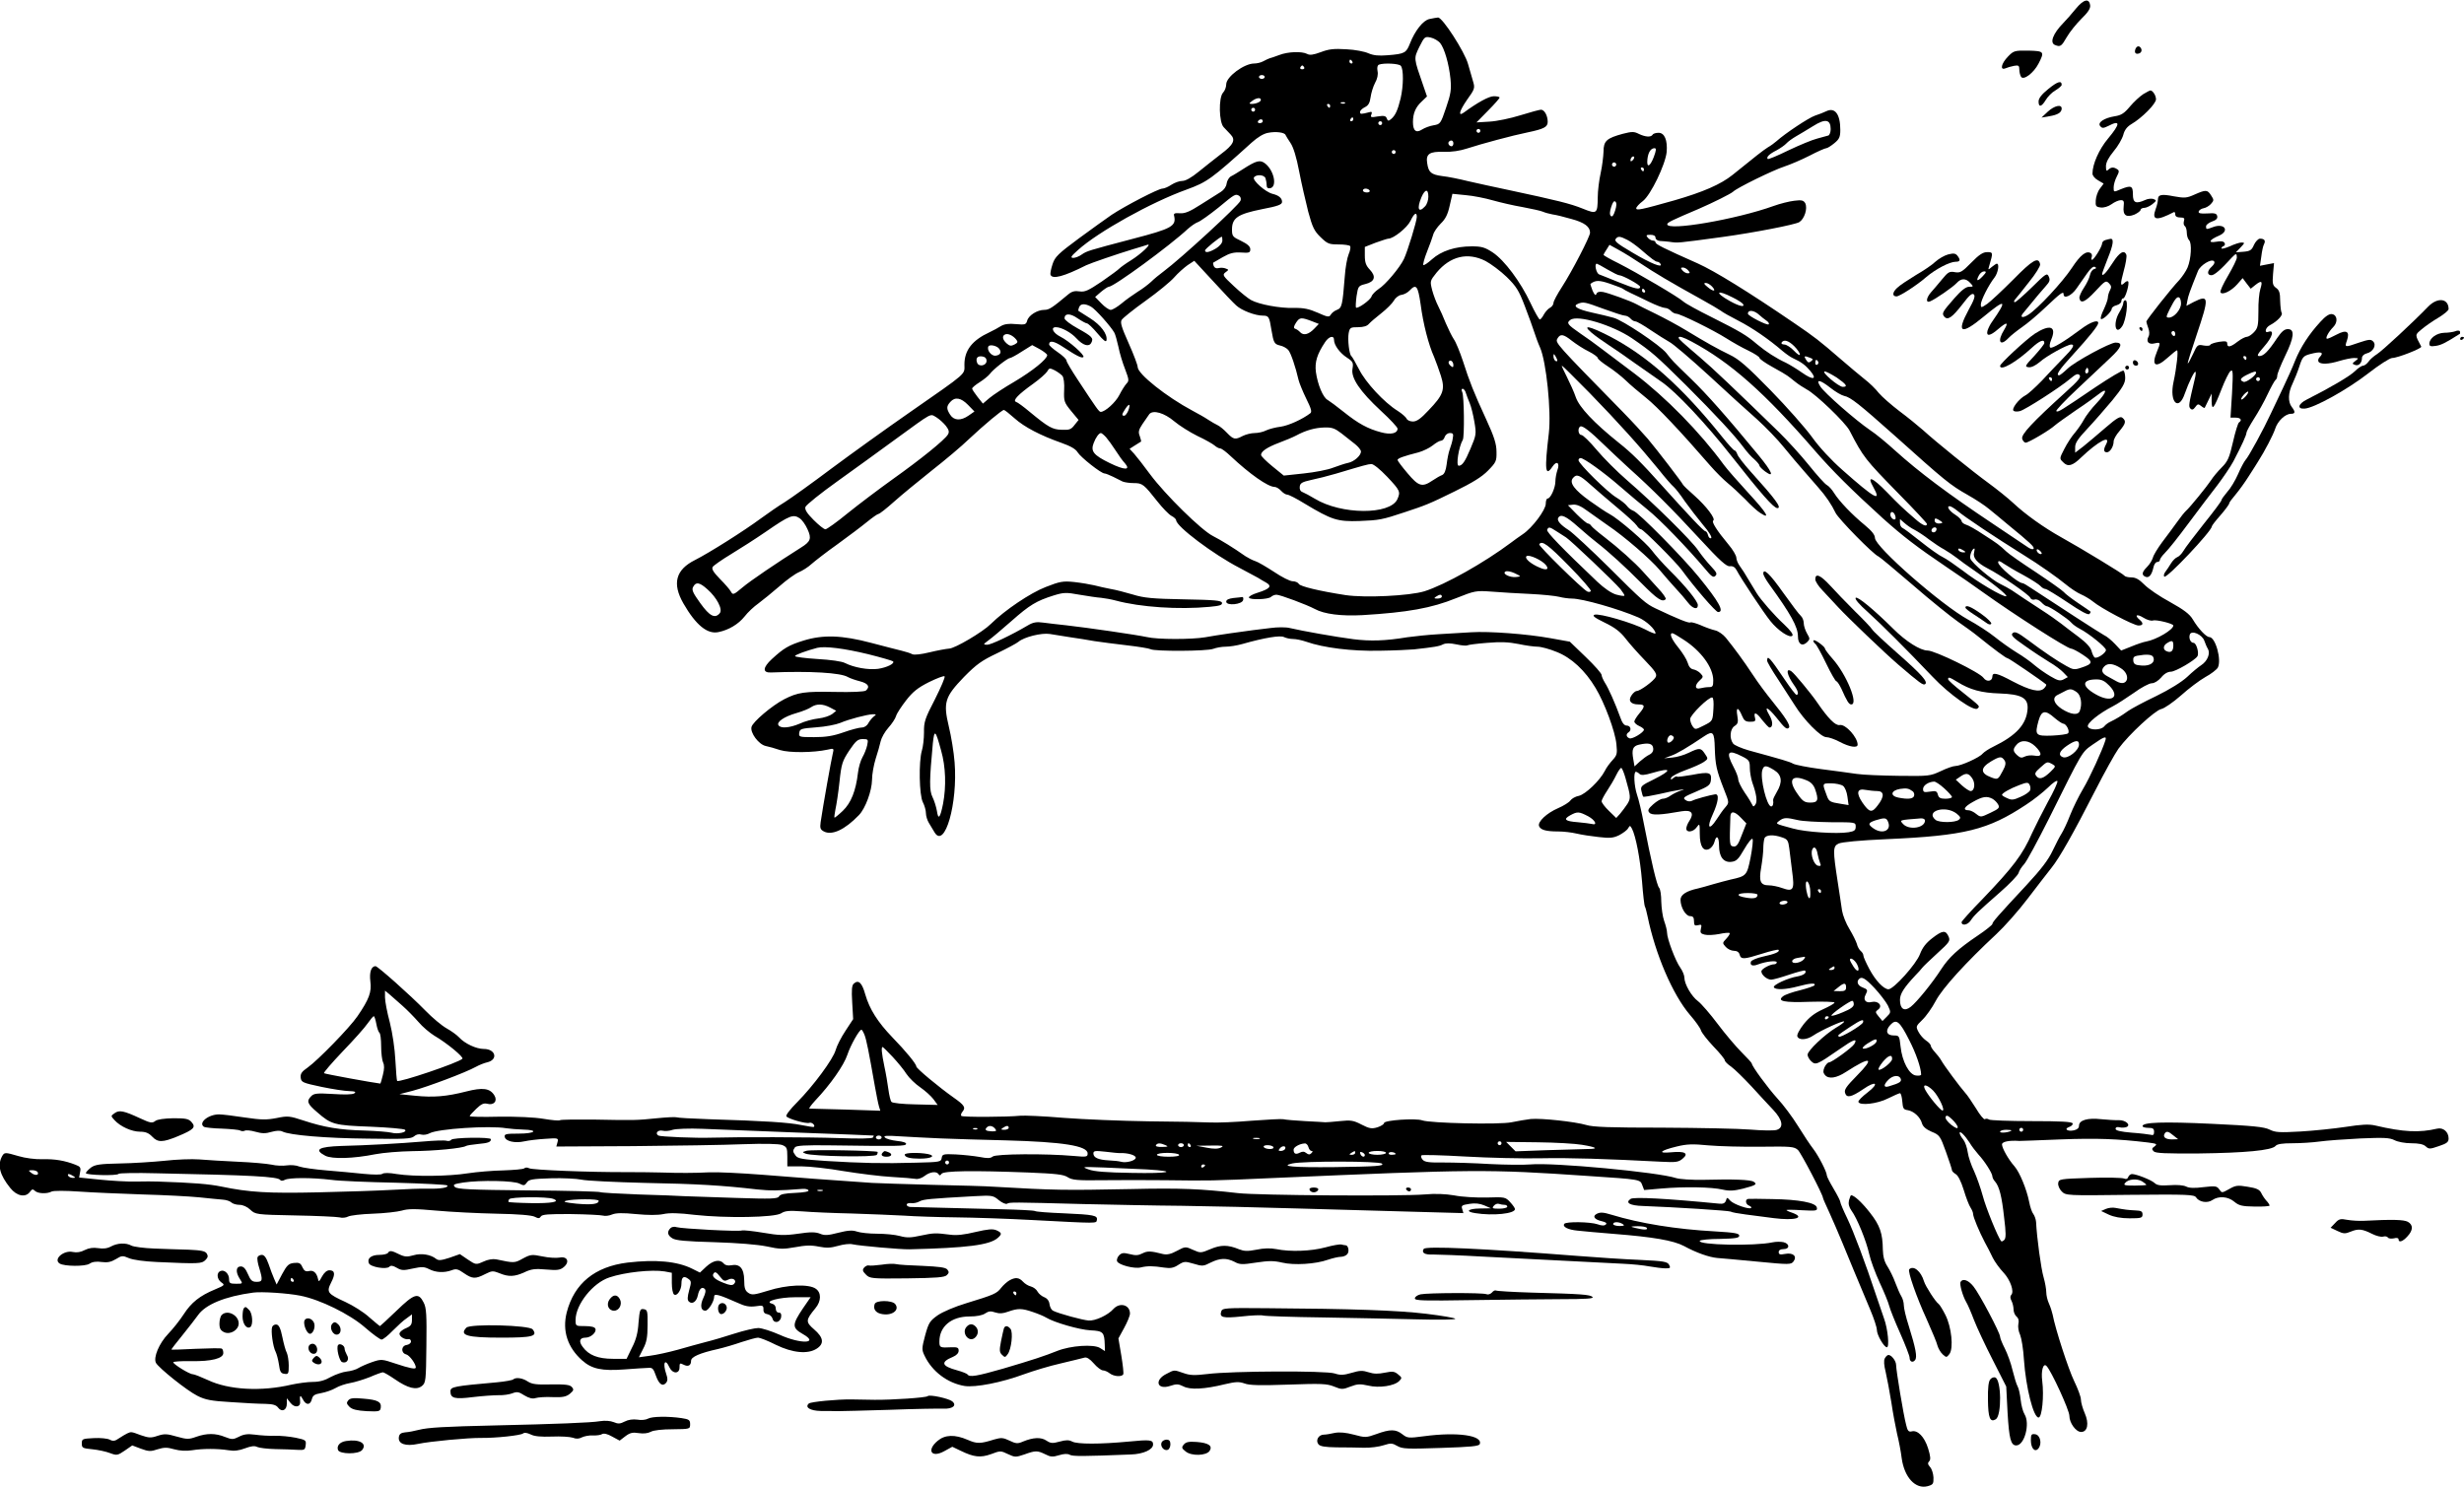<?xml version="1.0" standalone="no"?>
<!DOCTYPE svg PUBLIC "-//W3C//DTD SVG 20010904//EN"
 "http://www.w3.org/TR/2001/REC-SVG-20010904/DTD/svg10.dtd">
<svg version="1.0" xmlns="http://www.w3.org/2000/svg"
 width="1280pt" height="773pt" viewBox="0 0 1280 773"
 preserveAspectRatio="xMidYMid meet">
<g transform="translate(0,773) scale(0.1,-0.1)"
fill="#000000" stroke="none">
<path d="M10783 7684 c-21 -26 -50 -59 -64 -73 -54 -55 -73 -104 -43 -115 27
-11 33 -7 61 42 15 26 49 68 76 95 34 33 47 53 45 69 -5 39 -34 32 -75 -18z"/>
<path d="M7425 7631 c-32 -7 -74 -59 -101 -128 -19 -48 -27 -53 -115 -60 -48
-4 -74 -1 -100 10 -19 9 -70 19 -115 21 -65 4 -91 1 -133 -15 -38 -14 -57 -17
-71 -9 -27 14 -99 12 -145 -6 -22 -8 -44 -16 -50 -17 -5 -2 -20 -8 -32 -15
-12 -7 -34 -12 -48 -12 -52 0 -145 -69 -145 -108 0 -14 -7 -34 -17 -44 -23
-26 -21 -154 4 -179 10 -11 26 -27 36 -38 27 -28 15 -53 -51 -102 -31 -24 -83
-65 -115 -91 -38 -31 -68 -48 -85 -48 -15 0 -40 -9 -57 -20 -16 -11 -38 -20
-47 -20 -20 0 -192 -89 -263 -136 -27 -19 -105 -74 -171 -123 -107 -79 -124
-96 -136 -133 -8 -24 -13 -49 -11 -55 9 -26 69 -10 186 49 23 11 163 59 242
83 33 10 67 20 75 23 28 9 -33 -48 -84 -80 -28 -17 -55 -37 -61 -43 -5 -6 -47
-37 -92 -68 -70 -47 -87 -55 -115 -51 -24 4 -40 0 -58 -15 -85 -71 -100 -81
-125 -81 -37 0 -82 -29 -89 -56 -6 -21 -11 -22 -59 -18 -36 4 -60 0 -77 -10
-14 -9 -40 -23 -59 -32 -91 -42 -131 -94 -131 -168 0 -54 21 -36 -285 -249
-121 -84 -303 -215 -404 -290 -101 -76 -210 -154 -243 -175 -33 -20 -89 -59
-126 -86 -88 -65 -267 -178 -342 -216 -100 -50 -119 -122 -60 -225 65 -113
125 -162 183 -149 53 11 103 41 135 81 16 21 49 52 72 68 23 17 72 57 109 89
36 32 82 65 101 73 19 8 49 27 65 42 17 15 77 62 135 103 58 42 127 94 155
117 27 22 54 41 59 41 5 0 41 28 80 63 39 35 127 107 196 162 69 54 157 128
195 165 79 74 170 150 180 150 4 0 28 -19 55 -43 51 -46 136 -90 244 -128 48
-17 74 -32 84 -49 16 -26 122 -110 140 -110 6 0 25 -8 44 -17 18 -9 41 -20 50
-25 10 -4 36 -8 58 -8 45 0 52 -6 123 -96 26 -33 59 -67 72 -74 14 -7 25 -18
25 -23 0 -32 193 -177 328 -247 42 -22 86 -46 97 -52 11 -7 31 -19 44 -26 30
-18 17 -32 -47 -52 -26 -8 -46 -19 -44 -25 4 -13 101 -10 115 4 6 6 19 11 28
11 19 0 158 -52 199 -74 49 -27 139 -38 248 -32 233 14 358 36 486 88 98 39
103 40 186 34 47 -4 137 -9 200 -12 63 -3 131 -10 150 -15 19 -5 49 -9 66 -9
55 0 243 -54 345 -98 41 -18 89 -62 89 -83 0 -4 -24 5 -52 20 -66 35 -241 86
-265 77 -13 -5 0 -15 53 -41 52 -25 81 -47 108 -82 20 -26 66 -78 102 -115 54
-56 63 -71 55 -86 -11 -21 -81 -72 -98 -72 -7 0 -19 -10 -27 -22 -20 -28 -5
-48 35 -48 36 0 36 -10 4 -48 -14 -17 -25 -35 -25 -41 0 -6 11 -17 25 -23 14
-6 25 -15 25 -19 0 -14 -61 -51 -75 -45 -17 6 -20 22 -5 31 17 11 11 35 -9 35
-13 0 -24 13 -34 43 -26 72 -62 153 -80 180 -9 15 -17 33 -17 40 0 8 -37 50
-83 94 l-82 79 -100 18 c-121 22 -320 37 -412 31 -38 -2 -113 -7 -168 -10 -55
-3 -129 -11 -165 -16 -113 -19 -193 -21 -280 -10 -87 11 -267 43 -330 58 -19
5 -64 5 -100 0 -36 -4 -76 -9 -90 -11 -49 -6 -196 -27 -249 -37 -70 -12 -249
-12 -303 1 -50 11 -310 49 -418 61 -41 4 -95 11 -120 14 -35 5 -53 2 -80 -14
-88 -52 -192 -101 -212 -101 -22 1 -21 2 7 23 17 12 70 57 119 100 95 84 130
105 219 133 52 16 65 17 135 4 42 -7 93 -15 112 -16 19 -2 53 -8 75 -14 129
-35 329 -48 488 -33 53 5 67 9 65 21 -3 12 -35 15 -198 18 -162 3 -207 7 -265
25 -38 11 -90 25 -116 29 -25 5 -63 13 -85 19 -21 5 -68 13 -104 17 -58 6 -74
3 -148 -26 -80 -31 -212 -120 -285 -192 -42 -42 -188 -128 -217 -128 -14 -1
-59 -9 -100 -19 -45 -11 -81 -15 -91 -10 -9 5 -34 13 -55 18 -22 5 -93 24
-159 41 -151 40 -249 43 -350 12 -78 -24 -104 -40 -165 -96 -48 -44 -50 -72
-5 -70 202 8 363 -1 400 -24 11 -6 39 -16 63 -22 42 -11 53 -28 30 -48 -8 -6
-71 -9 -163 -7 -155 3 -191 -2 -261 -38 -64 -33 -164 -118 -170 -144 -8 -30
37 -91 74 -99 15 -3 48 -12 74 -21 48 -15 173 -14 247 2 33 8 34 7 27 -21 -7
-27 -51 -273 -63 -356 -4 -30 -2 -38 17 -48 42 -22 109 9 182 85 34 35 67 126
68 183 0 29 9 78 19 110 10 31 22 72 26 91 4 18 22 50 40 70 18 20 36 47 40
61 4 14 28 50 52 81 34 44 61 66 119 95 41 20 77 34 81 30 4 -4 -19 -57 -50
-119 -52 -100 -58 -118 -57 -172 0 -33 -5 -76 -11 -95 -17 -57 -14 -231 5
-268 9 -17 16 -43 16 -57 0 -14 7 -37 15 -50 8 -14 22 -36 30 -50 53 -87 121
151 104 364 -4 53 -18 137 -30 186 -30 126 -21 154 79 258 65 66 92 85 172
123 52 25 102 52 110 59 29 25 120 48 164 41 22 -4 70 -11 106 -17 36 -5 92
-14 125 -20 33 -5 110 -15 170 -22 61 -7 115 -16 122 -20 20 -12 294 -11 326
2 16 6 44 11 64 11 20 0 59 6 87 14 116 33 197 46 216 36 10 -5 31 -10 47 -10
15 0 45 -6 68 -14 91 -32 238 -50 380 -47 77 1 158 5 180 7 108 12 132 16 151
26 15 7 36 7 70 0 27 -6 52 -8 57 -5 4 3 51 9 103 13 70 6 112 4 162 -6 37 -8
82 -14 99 -14 18 0 63 -12 99 -27 77 -30 149 -97 203 -188 46 -76 102 -226
108 -292 5 -48 3 -57 -19 -81 -14 -15 -33 -40 -41 -57 -26 -51 -101 -122 -135
-130 -18 -3 -38 -15 -44 -24 -7 -10 -36 -28 -64 -40 -60 -26 -107 -71 -99 -93
8 -20 36 -28 100 -28 28 0 70 -5 95 -11 25 -6 77 -14 115 -18 59 -7 76 -5 107
10 20 11 41 26 46 36 9 15 10 15 20 -3 20 -40 42 -154 52 -273 5 -67 12 -127
15 -131 3 -5 9 -28 14 -52 40 -195 130 -406 220 -511 27 -31 53 -67 57 -80 3
-12 33 -50 65 -84 33 -34 59 -66 59 -72 0 -6 15 -21 33 -33 18 -13 65 -59 106
-103 40 -44 91 -99 112 -121 50 -53 57 -94 17 -105 -15 -4 -76 -3 -135 2 -59
5 -265 9 -458 10 -268 0 -361 3 -395 14 -58 17 -232 36 -288 31 -23 -3 -68
-10 -100 -17 -62 -13 -423 -5 -464 10 -34 12 -198 1 -198 -14 0 -6 -16 -16
-34 -22 -30 -9 -42 -7 -83 14 -42 22 -56 24 -113 18 -36 -4 -69 -6 -75 -6 -5
1 -53 3 -105 6 -52 3 -103 7 -114 10 -10 2 -84 -2 -165 -8 -80 -7 -177 -11
-216 -9 -38 2 -182 5 -320 6 -137 2 -335 10 -440 18 -104 9 -206 13 -225 11
-68 -7 -298 -8 -306 -1 -4 4 -1 14 6 22 18 22 10 34 -47 74 -75 53 -193 151
-193 161 0 13 -54 79 -124 151 -77 80 -119 147 -141 223 -17 61 -35 78 -59 57
-11 -9 -13 -31 -9 -98 l5 -87 -40 -61 c-22 -33 -45 -78 -51 -100 -13 -47 -115
-185 -200 -271 -35 -35 -60 -67 -56 -73 8 -13 103 -40 119 -34 13 5 33 -13 24
-21 -2 -2 -32 3 -68 10 -65 13 -183 21 -480 30 -85 3 -160 7 -167 10 -6 2 -51
0 -100 -5 -108 -11 -117 -11 -326 -7 -92 1 -172 0 -177 -3 -6 -4 -45 0 -87 7
-47 8 -137 12 -230 11 -84 -2 -153 -1 -153 3 0 3 15 20 34 38 26 25 39 31 58
26 34 -9 54 15 36 44 -23 37 -60 42 -146 20 -102 -26 -170 -32 -267 -22 l-80
8 70 18 c75 20 273 94 327 124 18 10 44 20 57 23 60 13 47 70 -16 70 -39 0
-99 28 -128 60 -11 12 -40 33 -65 47 -25 14 -74 55 -110 92 -80 82 -248 231
-259 231 -23 0 -33 -32 -27 -80 7 -54 -6 -91 -67 -180 -40 -59 -207 -230 -258
-266 -32 -22 -39 -33 -37 -53 3 -24 9 -27 108 -48 58 -12 123 -22 145 -22 31
-1 36 -4 25 -12 -9 -6 -51 -7 -111 -3 -82 5 -98 3 -112 -11 -26 -26 -21 -40
31 -84 73 -64 89 -68 277 -75 94 -4 174 -11 179 -16 13 -13 -39 -24 -71 -15
-16 4 -77 9 -138 11 -130 3 -212 17 -318 52 -73 24 -82 25 -140 13 -52 -10
-79 -10 -166 3 -58 9 -117 16 -133 16 -57 0 -110 -45 -78 -65 6 -3 48 -8 93
-9 46 -2 89 -6 95 -10 7 -4 17 -4 23 -1 6 4 31 2 55 -5 35 -10 54 -10 84 -1
25 7 46 8 57 2 37 -19 225 -35 443 -37 191 -3 227 -1 241 12 11 10 26 13 38 9
11 -3 31 0 43 7 42 23 311 41 398 26 19 -3 59 -6 88 -7 83 -2 62 -21 -24 -21
-65 0 -75 -2 -72 -17 4 -23 54 -34 102 -23 23 5 72 11 109 13 67 5 69 4 63
-18 l-6 -22 398 2 c218 2 476 6 572 10 113 4 185 2 203 -4 24 -10 27 -15 27
-61 l0 -50 74 0 c41 0 140 -11 220 -25 80 -13 192 -27 248 -30 57 -3 113 -8
124 -10 12 -3 33 4 47 15 28 22 62 26 73 9 4 -8 9 -7 15 2 10 16 160 18 451 7
144 -6 182 -10 204 -24 23 -15 49 -18 183 -16 86 1 230 1 321 0 242 -3 240 -3
555 11 1059 46 1120 47 1645 11 273 -18 270 -18 281 -47 l10 -26 92 8 c116 10
258 8 317 -6 35 -8 59 -6 104 5 68 18 76 23 56 36 -17 11 -107 14 -261 10 -62
-1 -122 3 -142 9 -93 31 -640 82 -757 71 -35 -3 -130 -2 -210 2 -80 5 -188 8
-241 8 -76 -1 -98 2 -109 15 -7 8 -10 18 -6 22 3 4 106 1 229 -6 122 -7 299
-11 392 -9 150 3 340 -3 626 -18 76 -4 89 -2 110 16 34 28 11 40 -60 33 -73
-7 -58 9 29 30 53 13 83 14 165 6 55 -5 177 -8 272 -7 157 2 173 1 193 -17 16
-15 130 -233 130 -249 0 -3 15 -37 34 -78 18 -40 48 -109 66 -153 32 -78 77
-187 146 -351 19 -45 34 -91 34 -104 0 -26 37 -90 52 -90 14 0 5 96 -15 150
-9 25 -27 79 -41 120 -55 166 -116 329 -150 400 -20 41 -36 79 -36 85 0 6 -16
37 -35 69 -19 32 -35 63 -35 69 0 18 -42 100 -70 137 -15 19 -51 73 -80 120
-29 47 -77 111 -107 143 -49 54 -133 168 -133 182 0 3 -24 29 -53 58 -29 29
-85 95 -124 147 -39 52 -85 105 -102 118 -34 25 -71 89 -71 123 0 11 -9 34
-21 51 -25 34 -69 151 -69 182 0 12 -7 39 -15 61 -8 22 -14 67 -15 100 0 34
-5 66 -11 72 -12 12 -42 141 -80 336 -11 59 -27 126 -35 148 -15 45 -19 119
-6 119 4 0 13 -5 19 -11 8 -8 26 -7 66 5 102 30 105 15 7 -34 -64 -31 -69 -36
-63 -60 3 -14 7 -27 9 -29 3 -3 39 4 82 13 42 10 91 20 107 22 30 4 30 4 3 -5
-15 -5 -37 -16 -50 -25 -12 -9 -30 -16 -40 -16 -10 0 -32 -13 -50 -29 -26 -23
-30 -32 -20 -43 12 -15 56 -13 169 7 51 8 65 -10 39 -50 -9 -13 -16 -31 -16
-40 0 -23 37 -18 54 7 15 21 16 20 16 -34 0 -66 19 -95 51 -78 10 6 22 22 25
35 10 40 24 29 24 -18 0 -58 23 -89 63 -85 27 3 37 12 68 66 20 35 40 59 43
53 4 -5 -1 -49 -10 -96 -19 -94 -21 -97 -104 -115 -19 -5 -60 -15 -90 -24 -30
-9 -66 -19 -79 -22 -61 -13 -91 -33 -91 -59 0 -39 27 -85 50 -85 15 0 20 -7
20 -26 0 -22 4 -25 21 -21 18 5 20 2 15 -18 -5 -20 -2 -26 19 -31 15 -4 48 -2
75 3 27 6 52 8 55 5 3 -3 -5 -16 -17 -29 -21 -22 -21 -23 -3 -43 10 -11 29
-20 42 -20 16 0 27 -7 30 -20 7 -26 22 -25 117 5 44 14 82 23 85 20 9 -10 -19
-22 -80 -35 -32 -7 -60 -19 -63 -26 -7 -19 8 -26 36 -15 43 16 98 22 98 11 0
-5 -6 -10 -13 -10 -22 0 -67 -24 -67 -37 0 -18 29 -43 51 -43 10 0 53 12 94
26 42 14 79 24 82 21 10 -11 -7 -24 -39 -30 -50 -8 -130 -45 -123 -57 9 -14
61 -12 125 5 63 17 94 19 86 6 -3 -5 -37 -16 -75 -26 -38 -9 -78 -23 -88 -31
-34 -26 4 -34 140 -29 70 2 127 0 127 -4 0 -5 -27 -20 -60 -35 -44 -20 -71
-41 -100 -77 -22 -28 -37 -56 -33 -64 8 -21 50 -18 83 5 36 25 160 82 160 72
0 -4 -19 -18 -43 -32 -58 -35 -147 -119 -147 -140 0 -9 9 -25 19 -34 23 -21
29 -19 146 62 74 52 96 60 78 28 -10 -18 -117 -96 -132 -96 -6 0 -16 -11 -23
-25 -8 -19 -8 -28 2 -40 19 -23 60 -17 110 16 129 83 151 76 56 -20 -55 -56
-67 -73 -61 -90 8 -27 32 -22 94 20 66 46 86 32 24 -16 -29 -22 -51 -44 -49
-50 6 -21 100 -10 154 18 30 15 58 27 62 27 5 0 10 -19 12 -42 3 -37 6 -43 28
-46 32 -5 66 -37 74 -68 5 -17 20 -31 50 -44 42 -17 45 -22 75 -105 17 -47 31
-90 31 -95 0 -5 9 -14 19 -20 12 -6 28 -37 42 -82 12 -40 28 -82 36 -93 7 -11
13 -25 13 -33 0 -15 31 -90 61 -147 12 -22 31 -58 41 -80 11 -22 36 -56 55
-76 36 -38 58 -100 41 -117 -6 -6 -6 -17 1 -30 6 -11 11 -32 11 -45 0 -14 7
-30 15 -37 11 -9 14 -22 10 -39 -3 -15 1 -40 9 -56 7 -17 17 -75 20 -130 10
-143 49 -300 76 -300 18 0 29 112 19 190 -7 52 5 95 22 78 25 -25 119 -230
119 -259 0 -37 34 -84 61 -84 34 0 42 45 19 97 -11 25 -20 57 -20 71 0 14 -16
57 -35 96 -30 62 -98 271 -112 346 -3 14 -11 39 -19 57 -8 17 -14 43 -14 59 0
15 -6 50 -14 78 -13 44 -35 204 -39 287 -1 14 -8 33 -14 41 -7 8 -17 37 -22
64 -13 65 -49 153 -76 184 -32 36 -65 95 -65 114 0 14 37 22 90 18 3 0 100 3
215 8 189 7 294 3 453 -16 46 -6 50 -8 35 -20 -15 -10 -16 -15 -5 -26 10 -10
62 -12 235 -11 239 3 379 16 398 39 8 10 35 14 88 14 42 0 105 4 141 9 36 5
131 12 212 16 122 5 151 4 177 -9 17 -9 55 -16 87 -16 39 0 63 -5 75 -16 16
-15 22 -15 68 1 42 14 51 21 51 40 0 34 -28 58 -59 51 -93 -22 -176 -18 -321
16 -34 8 -71 6 -155 -7 -60 -9 -166 -20 -235 -24 -108 -6 -130 -5 -160 10 -28
14 -86 20 -300 30 -255 12 -360 8 -360 -12 0 -5 14 -9 30 -9 24 0 30 -4 30
-21 0 -15 -5 -19 -17 -15 -10 2 -55 8 -100 11 -58 5 -83 11 -83 20 0 8 8 11
20 8 11 -3 27 -2 36 1 26 10 -3 37 -40 36 -17 -1 -58 2 -91 5 -70 8 -115 -5
-115 -34 0 -12 -9 -20 -27 -24 -34 -7 -53 8 -23 18 11 4 19 12 17 18 -3 9 -63
12 -213 12 -115 0 -215 4 -221 8 -7 5 -17 6 -22 2 -5 -3 -26 22 -46 56 -21 33
-46 71 -57 82 -25 28 -110 142 -124 168 -6 11 -21 30 -33 43 -11 12 -21 27
-21 33 0 6 -11 18 -25 27 -13 9 -31 29 -39 45 -14 27 -14 29 20 62 20 19 51
63 70 99 35 66 156 199 314 346 41 38 116 122 165 187 50 65 104 136 122 158
42 52 114 180 226 399 49 96 104 195 122 220 55 75 190 199 222 206 16 3 62
35 102 70 40 36 97 79 127 96 30 16 59 39 65 49 21 40 -12 159 -44 159 -16 0
-57 43 -86 92 -16 27 -46 50 -118 90 -54 29 -114 70 -134 91 -27 27 -45 37
-67 37 -17 0 -33 4 -36 9 -6 9 -223 141 -331 201 -86 48 -182 116 -245 175
-30 28 -89 75 -130 105 -85 62 -272 213 -340 275 -25 22 -80 67 -123 99 -42
32 -90 74 -107 94 -16 21 -49 53 -74 72 -24 19 -81 67 -125 105 -111 96 -133
113 -240 186 -240 164 -414 271 -501 310 -178 79 -220 100 -220 110 0 5 -6 9
-14 9 -7 0 -19 7 -26 15 -11 13 -8 15 14 15 16 0 26 -5 26 -15 0 -8 10 -16 23
-17 12 0 33 -3 47 -4 49 -7 36 -8 280 25 160 22 377 64 397 77 27 17 44 71 31
98 -9 15 -18 18 -57 13 -26 -3 -74 -15 -107 -27 -194 -70 -555 -132 -553 -95
0 9 25 21 164 80 76 33 166 78 178 89 20 20 208 112 267 131 30 10 89 35 130
56 42 22 81 39 87 39 6 0 25 12 42 26 26 21 31 33 31 69 0 82 -28 119 -73 97
-12 -6 -38 -16 -59 -23 -32 -11 -153 -91 -200 -133 -9 -8 -29 -23 -45 -32 -25
-16 -62 -45 -183 -143 -61 -49 -153 -89 -302 -132 -174 -49 -198 -54 -198 -41
0 6 15 23 34 37 41 31 117 189 124 255 5 62 -11 100 -42 100 -14 0 -28 -4 -31
-10 -9 -14 -37 -12 -71 4 -25 13 -36 13 -83 1 -85 -23 -101 -37 -101 -93 -1
-26 -7 -76 -15 -112 -8 -36 -15 -92 -15 -125 -1 -86 -4 -89 -78 -59 -64 26
-134 43 -377 95 -77 16 -176 38 -220 48 -44 11 -103 23 -132 26 -59 8 -72 19
-79 67 -8 48 12 62 87 59 40 -1 83 5 122 18 70 23 237 68 312 83 86 18 105 28
105 55 0 32 -17 63 -35 63 -7 0 -56 -13 -107 -29 -51 -16 -123 -31 -161 -33
l-67 -4 60 61 c33 33 60 64 60 68 0 4 -13 7 -30 7 -25 0 -84 -32 -156 -85 -31
-22 -23 8 16 65 41 57 43 62 32 98 -6 20 -18 61 -26 90 -17 62 -133 243 -156
241 -8 -1 -28 -4 -45 -8z m56 -124 c23 -29 46 -109 54 -187 5 -56 2 -77 -23
-150 -28 -83 -30 -85 -65 -91 -19 -3 -46 -13 -60 -22 -31 -20 -47 -6 -47 39 0
45 14 78 46 107 l27 26 -20 58 c-50 144 -49 138 -20 199 27 54 29 55 59 49 18
-4 39 -17 49 -28z m-456 -97 c3 -5 1 -10 -4 -10 -6 0 -11 5 -11 10 0 6 2 10 4
10 3 0 8 -4 11 -10z m252 -22 c15 -18 14 -104 -1 -169 -15 -62 -28 -90 -50
-108 -13 -11 -17 -10 -22 4 -5 13 -14 15 -47 10 -35 -6 -39 -5 -33 10 5 13 2
16 -11 12 -42 -11 -48 -11 -48 1 0 7 11 18 25 25 19 9 26 23 30 52 3 22 13 55
23 74 12 21 17 44 13 62 -3 17 -1 29 7 33 25 10 105 6 114 -6z m-502 -8 c3 -5
-1 -10 -10 -10 -9 0 -13 5 -10 10 3 6 8 10 10 10 2 0 7 -4 10 -10z m-205 -50
c0 -5 -7 -10 -15 -10 -8 0 -15 5 -15 10 0 6 7 10 15 10 8 0 15 -4 15 -10z
m-20 -119 c0 -10 -25 -21 -48 -21 -15 1 -14 3 2 15 22 17 46 20 46 6z m437
-17 c-3 -3 -12 -4 -19 -1 -8 3 -5 6 6 6 11 1 17 -2 13 -5z m-77 -14 c0 -5 -2
-10 -4 -10 -3 0 -8 5 -11 10 -3 6 -1 10 4 10 6 0 11 -4 11 -10z m-390 -20 c0
-5 -4 -10 -10 -10 -5 0 -10 5 -10 10 0 6 5 10 10 10 6 0 10 -4 10 -10z m510
-50 c0 -5 -5 -10 -11 -10 -5 0 -7 5 -4 10 3 6 8 10 11 10 2 0 4 -4 4 -10z
m-470 -10 c0 -5 -7 -10 -16 -10 -8 0 -12 5 -9 10 3 6 10 10 16 10 5 0 9 -4 9
-10z m2950 -41 c0 -16 -6 -31 -12 -33 -7 -2 -33 -9 -58 -16 -25 -6 -92 -34
-149 -61 -57 -28 -105 -48 -108 -45 -9 9 8 26 46 45 20 11 43 27 51 36 8 9 30
25 49 36 20 11 60 36 90 54 63 40 91 35 91 -16z m-2330 31 c0 -5 -4 -10 -10
-10 -5 0 -10 5 -10 10 0 6 5 10 10 10 6 0 10 -4 10 -10z m510 -40 c0 -5 -4
-10 -10 -10 -5 0 -10 5 -10 10 0 6 5 10 10 10 6 0 10 -4 10 -10z m-1012 -21
c2 -5 14 -24 26 -42 15 -22 31 -74 45 -148 12 -63 34 -157 47 -209 22 -81 31
-100 64 -132 36 -35 44 -38 94 -38 30 0 57 -4 60 -9 3 -5 0 -24 -8 -42 -8 -19
-17 -70 -20 -114 -12 -152 -15 -165 -41 -175 -13 -5 -27 -16 -32 -25 -8 -14
-16 -13 -67 10 -46 20 -73 26 -125 25 -72 -2 -180 18 -222 41 -15 8 -55 40
-89 72 -58 54 -61 59 -44 72 18 13 18 14 1 20 -9 4 -26 5 -37 2 -11 -3 -21 1
-25 11 -3 8 -4 16 -3 17 2 1 24 14 50 29 37 21 57 26 95 24 42 -3 48 -1 48 17
0 14 -14 27 -47 43 -45 21 -48 25 -48 60 0 60 31 80 155 105 84 16 105 24 105
38 0 20 -17 34 -50 42 -36 9 -105 70 -96 85 11 17 53 15 60 -4 3 -9 6 -25 6
-36 0 -13 6 -18 18 -16 38 7 21 91 -25 128 -27 21 -45 17 -118 -30 -22 -14
-49 -31 -60 -36 -11 -6 -21 -23 -23 -38 -2 -16 -14 -33 -30 -43 -15 -9 -61
-38 -103 -65 -59 -38 -84 -48 -110 -46 -26 2 -33 -1 -30 -12 13 -55 -11 -68
-215 -121 -235 -62 -237 -63 -264 -81 -13 -10 -34 -18 -45 -18 -16 1 -12 8 25
41 104 94 380 248 564 314 107 39 129 55 338 244 31 28 62 47 86 51 40 8 85 2
90 -11z m872 -44 c0 -8 -4 -15 -9 -15 -13 0 -22 16 -14 24 11 11 23 6 23 -9z
m1041 -71 c-20 -52 -38 -58 -33 -11 4 36 18 57 37 57 10 0 9 -11 -4 -46z
m-1341 26 c0 -5 -4 -10 -10 -10 -5 0 -10 5 -10 10 0 6 5 10 10 10 6 0 10 -4
10 -10z m1232 -42 c-7 -7 -12 -8 -12 -2 0 14 12 26 19 19 2 -3 -1 -11 -7 -17z
m-88 -29 c-3 -5 -10 -7 -15 -3 -5 3 -7 10 -3 15 3 5 10 7 15 3 5 -3 7 -10 3
-15z m146 -19 c0 -5 -2 -10 -4 -10 -3 0 -8 5 -11 10 -3 6 -1 10 4 10 6 0 11
-4 11 -10z m-1425 -110 c3 -5 -3 -10 -14 -10 -12 0 -21 5 -21 10 0 6 6 10 14
10 8 0 18 -4 21 -10z m305 -32 c0 -17 -7 -40 -17 -50 -34 -37 -44 -13 -19 47
19 44 36 45 36 3z m-982 4 c7 -5 10 -16 6 -25 -9 -24 -309 -300 -399 -367 -22
-16 -51 -40 -65 -54 -14 -13 -45 -37 -70 -52 -25 -16 -63 -43 -84 -61 -22 -18
-47 -33 -56 -33 -9 0 -31 15 -49 34 l-32 33 31 27 c17 14 35 26 40 26 26 0
318 214 411 301 17 15 40 31 52 35 12 4 60 38 106 75 88 73 89 73 109 61z
m1317 -23 c39 -11 108 -27 155 -35 47 -9 94 -19 105 -24 11 -5 34 -11 50 -14
17 -2 61 -13 99 -24 67 -18 96 -40 96 -71 0 -20 -93 -200 -146 -282 -24 -37
-44 -74 -44 -83 0 -8 -8 -20 -18 -25 -10 -5 -24 -21 -32 -35 -7 -14 -17 -26
-21 -26 -4 0 -26 38 -48 85 -52 111 -136 223 -196 263 -41 27 -58 32 -110 32
-85 0 -158 -24 -206 -67 -22 -20 -42 -33 -45 -30 -3 3 5 34 19 69 14 35 28 74
32 88 3 14 21 40 39 58 25 24 37 48 47 94 l14 61 70 -7 c38 -3 102 -16 140
-27z m635 -54 c-8 -25 -15 -34 -22 -27 -7 7 -6 22 2 47 8 25 15 34 22 27 7 -7
6 -22 -2 -47z m-1030 -32 c0 -22 -48 -179 -67 -219 -21 -44 -96 -134 -132
-156 -16 -11 -33 -28 -36 -38 -6 -19 -72 -66 -81 -58 -2 3 -1 29 3 59 8 52 10
54 45 63 50 12 58 39 24 75 -20 21 -26 37 -26 73 l0 45 56 22 c31 11 61 21 66
21 27 0 98 57 115 92 19 40 33 49 33 21z m-1010 -123 c0 -12 -13 -28 -32 -40
-35 -21 -58 -26 -58 -11 0 8 78 71 87 71 2 0 3 -9 3 -20z m2103 4 c18 -9 48
-31 68 -48 60 -52 79 -66 89 -66 5 0 12 -5 16 -11 14 -24 -52 3 -143 57 -90
53 -101 63 -86 77 10 10 21 9 56 -9z m70 -123 c70 -47 159 -100 313 -185 49
-27 96 -55 104 -61 8 -7 49 -30 90 -51 72 -37 157 -95 229 -157 18 -15 43 -33
55 -38 43 -20 64 -35 90 -66 38 -45 15 -50 -43 -9 -27 19 -65 42 -83 51 -52
24 -103 57 -150 96 -56 48 -87 66 -238 142 -69 34 -134 70 -145 80 -26 24
-239 149 -337 199 -43 21 -78 41 -78 44 0 2 7 15 16 28 l15 24 47 -26 c26 -14
78 -46 115 -71z m-806 13 c28 -15 78 -52 110 -83 50 -49 63 -70 94 -151 20
-52 42 -113 49 -135 7 -22 20 -58 30 -80 33 -74 59 -332 46 -445 -23 -192 -19
-231 19 -174 22 33 40 19 25 -20 -5 -15 -10 -41 -10 -57 0 -33 -25 -89 -40
-89 -6 0 -10 -12 -10 -27 0 -32 -70 -126 -120 -159 -19 -13 -46 -32 -60 -43
-140 -105 -343 -219 -450 -253 -78 -24 -309 -35 -410 -20 -136 21 -235 45
-243 58 -4 8 -19 14 -32 14 -14 0 -57 22 -97 49 -40 26 -84 52 -98 56 -13 4
-36 16 -50 25 -64 45 -126 83 -169 105 -60 30 -247 214 -326 320 -32 44 -70
92 -83 107 l-24 26 28 18 c16 10 30 19 32 20 1 0 -2 13 -7 28 -9 21 -6 33 14
63 14 21 30 44 36 52 20 22 77 6 129 -38 26 -22 80 -56 120 -76 41 -19 81 -42
90 -50 9 -8 22 -15 29 -15 7 0 31 -18 54 -40 99 -93 194 -160 229 -160 8 0 23
-9 33 -20 10 -11 24 -20 32 -20 8 0 49 -21 91 -47 140 -84 169 -94 285 -90
102 4 118 7 232 45 112 37 130 44 260 108 94 46 143 76 175 109 42 43 45 49
44 98 0 40 -12 78 -53 167 -67 146 -86 194 -121 303 -16 48 -37 100 -48 115
-10 15 -28 52 -41 82 -12 30 -30 71 -40 90 -10 19 -24 56 -31 82 -12 48 -12
48 23 92 71 85 161 107 254 60z m-1295 -231 c28 -26 98 -53 139 -53 30 0 33
-6 44 -75 11 -66 15 -73 44 -80 16 -3 35 -14 43 -23 14 -16 38 -88 54 -157 4
-16 22 -60 40 -97 25 -50 30 -68 21 -75 -42 -32 -113 -64 -154 -70 -26 -3 -60
-12 -75 -19 -15 -8 -42 -14 -60 -14 -18 0 -46 -7 -62 -15 -40 -21 -48 -19 -82
16 -16 17 -38 35 -49 40 -11 5 -33 18 -50 29 -16 11 -52 31 -80 46 -135 72
-285 191 -285 227 0 10 -21 66 -47 124 -36 81 -45 108 -36 121 5 9 61 54 124
99 63 45 130 100 149 122 19 22 51 50 69 63 l35 23 97 -105 c53 -58 107 -115
121 -127z m1928 187 c28 -16 55 -30 61 -30 18 0 109 -50 109 -60 0 -17 -25
-11 -112 24 -45 19 -91 36 -100 40 -16 5 -27 56 -13 56 2 0 27 -13 55 -30z
m420 -5 c10 -12 10 -15 -3 -15 -8 0 -20 7 -27 15 -10 12 -10 15 3 15 8 0 20
-7 27 -15z m-340 -95 c3 -3 21 -13 40 -22 19 -9 64 -30 98 -47 35 -17 72 -31
82 -31 9 0 23 -7 30 -15 7 -8 20 -15 28 -15 20 0 191 -84 262 -129 30 -19 81
-48 113 -63 31 -15 57 -32 57 -37 0 -6 30 -27 68 -48 37 -20 72 -41 77 -45 6
-4 24 -18 40 -31 17 -14 44 -31 60 -40 47 -24 201 -172 223 -214 72 -139 80
-149 257 -330 80 -81 145 -151 145 -155 0 -17 -24 -7 -60 25 -65 56 -83 73
-149 141 -75 77 -105 88 -70 26 46 -82 8 -61 -161 89 -57 50 -120 118 -157
170 -34 47 -131 157 -215 243 -123 126 -165 162 -213 185 -64 31 -118 61 -230
129 -38 23 -108 61 -155 84 -47 23 -92 45 -100 50 -29 16 -145 58 -173 63 -19
3 -30 0 -34 -10 -4 -11 -10 -5 -20 17 -7 18 -12 34 -11 35 26 20 45 20 101 1
34 -12 64 -23 67 -26z m465 10 c23 -26 4 -26 -26 0 -18 15 -20 19 -8 20 9 0
24 -9 34 -20z m-1515 -92 c13 -100 41 -209 70 -273 9 -22 25 -66 35 -97 23
-72 13 -100 -64 -180 -40 -43 -61 -58 -81 -58 -16 0 -30 7 -33 15 -4 8 -24 26
-46 40 -71 44 -167 148 -201 216 -18 35 -36 66 -40 69 -11 8 -20 85 -14 119 6
29 9 31 49 31 28 0 47 6 56 17 8 9 37 34 64 55 28 22 57 51 66 66 8 15 26 29
40 30 13 2 32 12 42 23 34 36 43 24 57 -73z m1165 72 c3 -5 1 -10 -4 -10 -6 0
-11 5 -11 10 0 6 2 10 4 10 3 0 8 -4 11 -10z m455 -35 c27 -13 51 -29 55 -35
11 -18 -21 -11 -69 16 -81 45 -70 62 14 19z m-669 -60 c52 -19 101 -35 110
-35 9 0 22 -7 29 -15 7 -8 18 -15 26 -15 7 0 42 -20 77 -44 36 -24 80 -52 98
-62 19 -9 110 -87 204 -173 93 -86 207 -190 253 -230 45 -41 108 -106 139
-145 32 -39 78 -94 103 -122 25 -29 58 -67 74 -85 41 -46 71 -91 91 -133 15
-32 198 -218 223 -227 6 -2 86 -69 178 -148 92 -80 198 -165 235 -191 36 -25
82 -58 100 -73 88 -71 150 -117 158 -117 7 0 181 -119 200 -136 3 -3 -2 -12
-11 -21 -23 -22 -71 -11 -163 37 -80 43 -105 49 -105 25 0 -25 -30 -30 -46 -7
-19 28 -253 142 -290 142 -38 0 -113 47 -179 113 -102 101 -186 170 -195 161
-6 -6 18 -34 63 -74 72 -65 196 -189 337 -337 87 -92 215 -182 233 -164 13 13
17 8 -80 86 -40 31 -73 61 -73 66 0 13 7 11 48 -14 66 -41 125 -57 220 -60
113 -4 148 -23 145 -79 -5 -81 -58 -139 -179 -198 -23 -11 -47 -27 -55 -36
-16 -20 -114 -64 -142 -64 -11 0 -45 -12 -76 -27 -54 -25 -61 -26 -216 -24
-88 1 -187 5 -220 10 -33 5 -116 16 -185 25 -69 9 -134 22 -145 28 -19 11 -55
21 -230 69 -38 11 -76 27 -82 36 -20 27 -16 76 8 91 17 11 20 19 14 54 -8 46
5 46 25 -2 10 -24 18 -30 42 -30 25 0 29 3 25 20 -9 34 7 30 37 -11 17 -21 34
-39 38 -39 19 0 19 32 -1 65 -29 50 -9 43 36 -12 45 -57 55 -65 66 -54 10 10
-18 54 -88 140 -27 33 -72 93 -98 133 -49 74 -95 137 -142 195 -14 17 -40 35
-56 38 -17 4 -51 16 -75 27 -24 10 -48 17 -53 14 -8 -5 -65 18 -181 73 -50 24
-68 39 -239 210 -96 95 -191 183 -211 196 -44 28 -64 51 -55 65 13 21 40 9
104 -48 36 -32 79 -68 95 -80 61 -47 153 -131 235 -214 80 -81 107 -99 124
-81 4 3 -14 30 -41 58 -26 29 -61 67 -78 86 -39 44 -127 123 -200 179 -33 25
-63 51 -67 57 -4 7 -12 13 -18 13 -5 0 -31 21 -57 47 l-47 48 27 3 c18 2 42
-8 75 -33 26 -19 73 -52 103 -73 88 -59 225 -178 272 -234 24 -29 61 -71 83
-95 22 -23 50 -56 63 -73 25 -33 52 -40 52 -14 0 20 -64 99 -146 180 -34 34
-76 81 -92 103 -31 42 -176 167 -222 191 -14 7 -59 37 -101 67 -81 58 -108 95
-88 119 19 23 34 17 91 -34 29 -26 93 -81 141 -121 48 -40 93 -81 100 -92 6
-10 16 -19 22 -19 11 0 180 -169 211 -211 67 -92 177 -219 189 -219 34 0 6 52
-100 182 -80 99 -314 337 -340 344 -11 4 -26 15 -33 25 -7 10 -32 30 -55 44
-45 26 -197 176 -197 194 0 6 5 11 11 11 17 0 119 -73 203 -146 44 -38 109
-93 145 -122 63 -50 207 -199 298 -307 33 -40 44 -48 54 -37 11 10 6 19 -23
50 -19 20 -49 57 -66 82 -34 51 -232 246 -370 365 -51 44 -122 115 -158 158
-35 42 -71 77 -79 77 -16 0 -21 35 -6 44 11 7 51 -24 128 -99 34 -33 92 -87
128 -120 113 -101 225 -213 365 -365 105 -114 139 -144 156 -142 16 2 27 -5
35 -20 21 -41 141 -222 176 -265 39 -49 100 -90 114 -76 6 6 -9 27 -43 59 -50
46 -121 127 -143 163 -6 9 -23 39 -40 66 -16 28 -37 61 -47 74 -10 13 -18 33
-18 43 0 11 -18 42 -41 69 -60 72 -89 118 -79 124 14 9 -36 75 -98 130 -31 27
-59 54 -60 58 -6 13 -134 180 -182 237 -25 29 -83 92 -130 140 -348 355 -351
359 -340 380 15 27 31 25 76 -11 22 -17 60 -42 87 -55 26 -13 47 -29 47 -34 0
-6 24 -25 53 -44 28 -18 70 -51 92 -72 22 -22 70 -62 106 -91 58 -46 178 -173
334 -353 28 -32 68 -72 90 -90 21 -17 62 -55 91 -84 28 -30 63 -62 78 -71 56
-37 35 -1 -60 102 -55 60 -113 126 -129 148 -125 171 -301 350 -464 474 -63
47 -140 105 -170 128 -31 24 -81 60 -111 80 -68 47 -74 55 -52 71 37 28 218
-27 319 -95 106 -73 122 -87 281 -244 158 -158 253 -261 300 -324 16 -22 41
-50 56 -62 14 -13 26 -27 26 -32 0 -5 14 -19 30 -31 50 -36 36 -1 -35 85 -163
198 -267 316 -350 396 -101 98 -96 93 -129 135 -33 41 -227 171 -274 183 -20
6 -71 18 -112 27 -77 17 -103 34 -72 46 28 11 35 9 133 -27z m-2664 12 c23
-12 106 -106 122 -136 5 -9 14 -42 21 -73 6 -32 22 -84 35 -117 20 -53 21 -60
7 -74 -8 -9 -25 -35 -37 -59 -19 -38 -74 -88 -97 -88 -9 0 -22 19 -118 165
-33 50 -60 95 -60 102 0 7 -20 26 -45 43 -25 17 -45 35 -45 40 0 23 25 19 73
-13 71 -47 98 -60 105 -52 9 9 -74 83 -120 106 -38 19 -52 49 -23 49 29 0 80
-28 107 -58 34 -37 65 -46 77 -23 13 24 5 33 -71 75 -38 21 -68 44 -68 52 0
27 30 27 68 0 21 -14 43 -26 48 -26 6 0 31 -23 55 -52 31 -37 45 -48 47 -36 6
32 -29 79 -86 115 -31 20 -58 37 -60 38 -1 1 0 10 4 19 7 19 30 20 61 3z
m3473 -44 c8 -8 24 -20 35 -28 11 -7 17 -16 13 -20 -7 -8 -108 44 -108 55 0
22 32 19 60 -7z m-2317 -35 l28 -11 -22 -23 c-29 -31 -56 -39 -74 -21 -8 9
-20 17 -27 19 -9 3 -8 12 5 32 19 28 26 29 90 4z m-1544 -92 c10 -12 8 -17 -9
-26 -18 -9 -25 -8 -41 6 -22 20 -25 40 -6 47 14 5 39 -6 56 -27z m1651 -2 c0
-27 30 -68 67 -92 32 -21 34 -27 29 -58 -9 -47 38 -117 148 -219 47 -43 86
-85 86 -92 0 -25 -35 -33 -86 -19 -68 18 -118 45 -194 106 -36 29 -73 56 -83
62 -24 12 -52 80 -61 144 -7 53 6 94 48 157 20 30 46 36 46 11z m1858 -9 c202
-108 379 -265 643 -570 86 -99 186 -199 349 -347 105 -94 176 -149 333 -255
67 -45 154 -105 192 -133 161 -115 434 -290 454 -290 7 0 34 -14 61 -32 55
-36 54 -47 -8 -67 -35 -12 -43 -11 -78 9 -46 25 -114 71 -201 136 -51 38 -66
44 -77 35 -12 -10 -2 -22 62 -66 42 -30 100 -68 128 -85 28 -16 61 -41 73 -54
l23 -24 -22 -12 c-18 -9 -29 -7 -68 16 -26 15 -63 41 -83 58 -19 17 -61 47
-93 66 -31 19 -83 56 -114 81 -31 25 -93 65 -137 89 -139 76 -485 379 -485
425 0 16 -17 37 -52 66 -67 55 -133 124 -160 167 -11 18 -28 37 -38 42 -10 5
-52 52 -93 103 -41 51 -112 129 -156 172 -227 221 -348 336 -412 390 -87 74
-109 94 -109 100 0 11 23 4 68 -20z m533 -24 c16 -16 29 -35 29 -43 0 -7 -14
2 -31 20 -16 17 -39 32 -50 32 -11 0 -17 5 -14 10 11 18 36 11 66 -19z m-4129
-15 c12 -17 4 -31 -20 -34 -22 -3 -48 30 -37 49 8 11 47 2 57 -15z m248 -31
c0 -21 -76 -82 -170 -138 -52 -30 -111 -69 -130 -85 l-34 -29 -28 35 c-15 19
-28 39 -28 43 0 5 18 20 39 33 22 14 45 33 53 43 16 23 93 83 105 83 5 0 33
15 62 34 l53 33 39 -21 c21 -12 39 -26 39 -31z m2650 -28 c0 -5 -4 -5 -10 -2
-5 3 -10 14 -10 23 0 15 2 15 10 2 5 -8 10 -19 10 -23z m-2965 -2 c0 -25 -40
-33 -49 -10 -9 24 2 37 27 33 14 -2 22 -10 22 -23z m4278 16 c16 -6 17 -9 5
-18 -11 -9 -16 -8 -26 8 -13 20 -9 22 21 10z m-1853 -38 c0 -13 -3 -13 -15 -3
-8 7 -12 16 -9 21 8 13 24 1 24 -18z m1895 18 c3 -5 1 -12 -5 -16 -5 -3 -10 1
-10 9 0 18 6 21 15 7z m-1187 -163 c149 -153 261 -278 359 -398 33 -42 68 -82
78 -90 9 -8 35 -41 57 -74 23 -32 65 -87 94 -122 32 -37 49 -66 43 -70 -6 -3
-13 3 -16 15 -3 12 -9 21 -14 21 -9 0 -87 83 -229 241 -101 113 -154 166 -220
218 -130 104 -206 185 -224 237 -9 27 -31 75 -47 107 -16 31 -28 57 -25 57 3
0 67 -64 144 -142z m-2739 89 c7 -9 11 -39 9 -75 -2 -56 0 -63 36 -107 l39
-47 -21 -26 c-17 -23 -27 -27 -66 -25 -49 1 -70 13 -168 94 -31 26 -62 49 -70
51 -19 7 12 39 89 94 35 25 67 54 73 64 10 18 13 19 39 6 15 -8 33 -21 40 -29z
m4023 -9 c50 -35 59 -48 31 -48 -22 0 -114 79 -94 80 8 0 36 -15 63 -32z m-32
-54 c24 -19 56 -38 70 -41 33 -6 80 -44 262 -206 263 -236 289 -257 379 -308
41 -23 91 -56 111 -73 21 -17 65 -53 98 -81 115 -94 140 -117 134 -126 -3 -5
-15 -2 -27 6 -12 8 -94 63 -182 122 -237 158 -387 271 -509 381 -45 41 -103
89 -131 107 -75 51 -237 193 -258 226 -27 41 -4 38 53 -7z m-1895 -26 c4 -13
13 -36 20 -53 7 -16 18 -60 24 -96 11 -64 10 -69 -20 -140 -29 -69 -43 -88
-61 -89 -16 0 0 99 21 135 9 15 7 228 -3 248 -5 10 -4 17 2 17 6 0 14 -10 17
-22z m-2586 -62 l33 -34 -30 -21 c-40 -28 -76 -27 -96 4 -20 31 -20 44 1 67
24 27 55 22 92 -16z m832 -30 c-6 -14 -15 -26 -21 -26 -14 0 -13 7 6 36 21 31
28 26 15 -10z m-947 -79 c16 -21 18 -32 10 -45 -18 -29 -142 -129 -284 -230
-74 -53 -180 -133 -237 -179 -56 -46 -108 -83 -115 -83 -8 0 -35 22 -62 49
-35 35 -46 54 -42 67 4 11 79 71 167 134 88 63 222 160 297 215 202 147 182
136 216 117 16 -10 38 -30 50 -45z m2055 -39 c22 -18 54 -43 71 -56 16 -13 30
-30 30 -38 0 -21 -36 -53 -67 -59 -16 -3 -50 -15 -78 -25 -27 -11 -96 -24
-153 -30 l-103 -11 -59 48 c-32 26 -59 53 -59 59 -1 18 31 40 92 63 32 12 73
29 90 38 50 27 98 41 149 42 38 1 53 -5 87 -31z m-1223 -20 c11 -13 33 -43 49
-68 16 -25 37 -55 48 -66 33 -38 0 -38 -78 0 -84 41 -100 61 -84 103 11 30 28
53 38 53 4 0 16 -10 27 -22z m1801 -5 c-2 -16 -10 -41 -16 -58 -6 -16 -13 -52
-16 -78 -4 -32 -12 -50 -23 -55 -9 -3 -32 -16 -51 -29 -53 -36 -72 -30 -129
38 -29 34 -52 65 -52 69 0 9 32 20 110 40 24 7 57 23 73 36 16 13 35 24 42 24
8 0 17 9 20 20 4 11 15 20 27 20 17 0 19 -5 15 -27z m-341 -200 c68 -72 70
-78 53 -117 -38 -82 -291 -81 -429 3 -25 15 -53 30 -63 34 -12 4 -17 15 -15
29 2 18 13 24 58 34 30 6 89 21 130 33 147 44 165 49 184 50 11 0 44 -26 82
-66z m2961 -176 c43 -36 195 -137 349 -233 75 -46 174 -116 215 -150 24 -20
60 -44 79 -52 19 -8 47 -25 62 -37 41 -35 212 -125 237 -125 25 0 27 12 6 30
-29 24 -15 32 19 11 19 -12 41 -18 50 -15 17 6 106 -16 106 -26 0 -22 -87 -73
-140 -83 -14 -2 -49 -14 -78 -26 l-53 -21 -32 34 c-18 19 -43 40 -57 46 -21
11 -243 155 -381 246 -19 13 -38 24 -42 24 -23 0 -127 88 -127 108 0 10 7 9
28 -6 15 -10 61 -38 103 -60 42 -23 82 -49 89 -57 7 -8 18 -15 25 -15 7 0 59
-32 116 -70 68 -46 106 -67 113 -60 5 5 8 11 5 13 -2 2 -31 22 -64 44 -34 23
-67 48 -74 57 -8 9 -73 55 -145 103 -72 47 -141 95 -153 107 -36 34 -48 43
-120 89 -37 25 -78 48 -90 51 -13 4 -23 13 -23 19 -1 7 -15 21 -32 32 -32 20
-48 45 -30 45 6 0 23 -10 39 -23z m-323 -23 c4 -9 4 -19 2 -21 -8 -8 -26 8
-26 23 0 19 16 18 24 -2z m-5688 -18 c11 -8 29 -33 39 -56 22 -48 16 -64 -34
-95 -122 -77 -264 -173 -305 -208 -45 -38 -49 -39 -59 -21 -5 10 -31 40 -57
66 -33 34 -44 51 -38 62 5 8 48 38 96 67 48 29 129 81 180 116 126 87 143 93
178 69z m5934 -21 c0 -3 -9 -5 -20 -5 -11 0 -20 7 -20 15 0 13 4 14 20 5 11
-6 20 -13 20 -15z m-144 -38 c17 -9 51 -31 75 -50 24 -18 60 -42 79 -52 19
-11 49 -31 67 -45 17 -14 55 -41 83 -60 97 -66 182 -134 172 -138 -16 -5 -150
74 -227 134 -39 29 -85 61 -102 69 -18 8 -70 45 -115 81 -46 37 -89 69 -95 71
-7 3 -13 14 -13 26 l0 20 23 -20 c12 -11 36 -28 53 -36z m-1861 -7 c17 -11 39
-25 50 -32 25 -16 249 -229 283 -269 13 -17 23 -32 20 -34 -2 -3 -21 0 -43 6
-24 7 -61 32 -98 67 -183 174 -264 258 -260 269 7 17 13 16 48 -7z m1975 12
c0 -13 -12 -22 -22 -16 -10 6 -1 24 13 24 5 0 9 -4 9 -8z m-1909 -193 c66 -67
116 -125 113 -130 -3 -5 -11 -6 -19 -2 -30 17 -254 237 -249 245 14 22 46 -2
155 -113z m2049 81 c13 -8 13 -10 -2 -10 -9 0 -20 5 -23 10 -8 13 5 13 25 0z
m55 -11 c-8 -26 16 -54 70 -82 64 -32 216 -137 222 -153 3 -8 13 -12 23 -9 9
3 24 -3 35 -15 10 -11 23 -20 28 -20 13 0 110 -65 127 -85 7 -9 27 -23 44 -32
47 -24 136 -96 136 -110 0 -16 -46 -47 -59 -39 -5 4 -12 19 -16 34 -4 17 -27
43 -66 72 -33 25 -75 56 -92 70 -18 14 -63 46 -102 71 -75 49 -112 73 -154
102 -14 9 -41 24 -60 33 -40 18 -147 108 -155 131 -6 14 9 53 20 53 3 0 2 -9
-1 -21z m351 -6 c-7 -7 -26 7 -26 19 0 6 6 6 15 -2 9 -7 13 -15 11 -17z
m-2576 -58 c19 -23 5 -30 -30 -15 -49 20 -84 51 -69 61 14 8 78 -21 99 -46z
m-153 -63 c-33 -4 -75 17 -57 28 8 5 28 1 48 -8 35 -17 35 -17 9 -20z m-4202
-64 c48 -42 81 -104 64 -124 -25 -30 -53 -15 -101 52 -39 54 -46 70 -37 85 14
27 33 24 74 -13z m3815 -38 c0 -5 -10 -10 -22 -10 -19 0 -20 2 -8 10 19 13 30
13 30 0z m3961 -229 c5 -14 13 -34 19 -43 13 -24 -3 -63 -35 -84 -14 -9 -47
-36 -73 -61 -28 -26 -92 -66 -162 -100 -63 -30 -128 -65 -145 -77 -36 -26 -63
-42 -90 -55 -12 -5 -27 -16 -34 -25 -17 -21 -77 -21 -85 -1 -6 17 59 69 129
105 22 11 71 43 110 70 38 28 80 50 93 50 14 0 34 13 49 30 15 19 34 30 50 30
24 0 125 59 138 80 10 16 -5 70 -20 70 -16 0 -26 25 -19 44 9 23 64 -1 75 -33z
m-2706 6 c91 -58 155 -145 155 -212 0 -30 -3 -35 -22 -35 -13 0 -33 -3 -45 -6
-29 -8 -31 16 -3 41 19 17 19 20 4 36 -9 10 -26 19 -37 21 -14 2 -24 14 -30
35 -5 17 -27 52 -48 78 -36 44 -49 75 -31 75 4 0 30 -15 57 -33z m2545 -31 c0
-29 -12 -39 -34 -30 -21 8 -20 30 2 43 26 16 32 13 32 -13z m-6780 -45 c68
-17 126 -34 129 -37 11 -11 -31 -32 -77 -39 -51 -7 -127 7 -172 30 -17 9 -75
17 -144 21 -64 4 -116 11 -116 15 0 7 59 28 115 43 39 10 142 -3 265 -33z
m6676 -16 c11 -27 -16 -46 -60 -43 -33 2 -42 7 -44 25 -2 16 3 23 20 26 50 9
79 7 84 -8z m-170 -56 c56 -34 38 -101 -19 -70 -12 7 -34 19 -49 27 -30 16
-35 33 -16 52 18 18 46 15 84 -9z m-58 -92 c59 -61 9 -91 -72 -44 -74 42 -72
77 5 77 27 0 43 -8 67 -33z m-170 -33 c22 -15 30 -62 16 -98 -9 -24 -47 -19
-94 11 -42 28 -51 59 -20 73 8 4 24 12 35 18 28 15 37 14 63 -4z m-1887 -85
c-4 -66 -3 -65 -53 -90 -40 -20 -42 -21 -55 -3 -7 10 -13 27 -13 38 0 21 98
117 115 112 6 -2 8 -26 6 -57z m-4589 5 l32 -17 -21 -17 c-12 -9 -44 -20 -72
-23 -28 -3 -72 -15 -97 -27 -52 -22 -99 -26 -110 -8 -11 17 30 45 93 63 32 9
66 23 77 31 27 18 60 18 98 -2z m6361 -54 c19 -16 40 -30 45 -30 16 0 36 -40
25 -50 -4 -5 -42 -10 -83 -12 -86 -3 -91 2 -70 78 15 53 35 57 83 14z m-6134
7 c-9 -7 -21 -22 -28 -34 -7 -14 -21 -23 -35 -23 -12 0 -55 -11 -94 -25 -54
-19 -92 -25 -153 -25 -78 0 -80 1 -77 23 3 20 10 22 88 28 47 3 103 14 125 23
44 19 139 44 170 45 18 0 18 -1 4 -12z m350 -177 c24 -84 27 -186 10 -276 -15
-75 -25 -86 -32 -37 -4 22 -14 54 -23 72 -17 34 -16 87 2 280 8 74 14 68 43
-39z m4019 12 c3 -86 8 -112 48 -214 27 -68 27 -68 8 -91 -11 -12 -32 -41 -47
-65 -39 -60 -52 -43 -20 26 30 66 35 108 13 105 -27 -4 -105 -25 -121 -34 -10
-5 -24 -3 -34 5 -15 11 -8 16 56 43 66 28 74 34 77 61 4 39 -10 43 -98 26 -41
-7 -76 -12 -78 -9 -3 3 -12 -1 -20 -8 -12 -10 -14 -9 -11 2 3 8 37 26 76 40
39 14 81 33 94 42 23 16 23 17 6 42 -21 32 -28 33 -84 6 -24 -12 -62 -23 -86
-25 l-42 -4 35 13 c30 10 86 43 175 103 44 29 51 20 53 -64z m-214 59 c7 -10
-22 -37 -30 -28 -9 8 3 37 15 37 5 0 12 -4 15 -9z m2243 -18 c-15 -49 -81
-194 -116 -252 -22 -37 -52 -98 -67 -136 -15 -39 -35 -81 -44 -95 -9 -14 -30
-54 -47 -90 -22 -47 -59 -96 -137 -180 -152 -163 -176 -191 -176 -201 0 -4
-34 -32 -76 -60 -101 -68 -150 -113 -190 -175 -45 -70 -126 -170 -158 -195
-33 -26 -56 -12 -56 36 0 31 20 63 80 127 14 14 30 32 36 40 5 7 41 41 79 76
64 58 67 64 57 87 -15 33 -31 32 -85 -10 -32 -25 -50 -48 -63 -82 -19 -52
-137 -183 -164 -183 -25 1 -67 45 -99 105 -17 32 -31 63 -31 70 0 7 -6 18 -14
24 -8 7 -17 23 -20 37 -4 13 -21 48 -38 76 -18 29 -35 72 -39 97 -3 25 -14 91
-22 146 -26 168 -26 188 4 202 16 8 113 17 250 23 407 18 526 48 724 179 39
25 90 66 115 90 24 24 46 39 48 32 2 -6 -20 -55 -50 -108 -29 -54 -65 -126
-81 -160 -50 -114 -99 -178 -259 -345 -60 -61 -108 -115 -108 -119 0 -21 32
-15 47 8 20 29 32 41 155 149 48 42 90 86 94 98 3 12 16 32 29 46 13 14 70
120 128 235 179 360 171 346 229 387 60 42 73 46 65 21z m-6432 -25 c-4 -18
-15 -46 -25 -63 -9 -16 -20 -52 -23 -80 -11 -94 -36 -157 -79 -198 -22 -21
-42 -37 -43 -35 -2 2 1 21 5 43 5 22 15 86 21 143 10 95 15 108 51 163 34 50
44 59 70 59 28 0 29 -2 23 -32z m6067 -5 c38 -37 37 -57 -3 -49 -17 3 -40 1
-51 -5 -15 -8 -24 -7 -39 7 -23 21 -24 32 -2 56 23 26 62 22 95 -9z m228 9 c0
-31 -58 -76 -84 -66 -26 10 -18 32 21 59 44 30 63 32 63 7z m-2212 -19 c2 -14
-4 -26 -20 -34 -13 -6 -35 -23 -50 -36 l-27 -25 -6 35 c-10 53 -3 71 30 78 49
11 70 6 73 -18z m462 -43 c36 -18 40 -24 40 -59 0 -21 6 -56 13 -77 22 -61 27
-99 16 -114 -8 -12 -12 -12 -16 -2 -3 7 -20 36 -39 63 -19 28 -34 59 -34 69 0
11 -11 40 -25 66 -41 78 -29 92 45 54z m1364 -22 c7 -12 5 -26 -10 -53 -24
-46 -26 -47 -60 -34 -57 21 -58 49 -1 83 46 27 55 28 71 4z m247 -18 c19 -11
19 -12 -8 -39 -37 -36 -59 -43 -74 -24 -11 13 -8 20 19 44 37 33 36 33 63 19z
m-1445 -31 c41 -25 45 -63 14 -114 -11 -19 -20 -37 -19 -42 3 -18 -1 -33 -10
-33 -23 0 -59 148 -46 189 8 26 19 26 61 0z m-772 -41 c28 -98 28 -105 10
-135 -10 -15 -27 -38 -38 -51 l-20 -22 -38 37 c-21 20 -38 43 -38 50 0 6 13
31 29 55 16 24 37 60 47 81 10 20 21 37 26 37 4 0 14 -24 22 -52z m1802 -3
c17 -26 11 -65 -9 -65 -7 0 -27 13 -45 29 l-32 30 22 15 c31 22 45 20 64 -9z
m-862 -9 c23 -9 37 -24 45 -46 20 -57 15 -70 -24 -70 -29 0 -40 6 -65 42 -54
74 -35 107 44 74z m716 -42 c22 -20 40 -40 40 -45 0 -5 -15 -9 -34 -9 -26 0
-35 5 -39 21 -5 19 -11 21 -41 16 -31 -5 -36 -3 -36 14 0 18 28 37 57 38 7 1
31 -15 53 -35z m446 -10 c-3 -8 -25 -24 -49 -34 -37 -17 -48 -18 -70 -7 -15 6
-27 14 -27 17 0 9 42 33 90 51 39 15 46 15 53 2 5 -8 6 -21 3 -29z m-972 23
c10 -7 20 -32 23 -56 l6 -44 -43 7 c-52 8 -59 12 -69 39 -26 68 -26 67 21 67
24 0 52 -6 62 -13z m363 -29 c6 -5 9 -16 6 -24 -6 -15 -32 -18 -82 -8 -44 9
-38 37 9 45 35 5 45 3 67 -13z m-186 2 c38 0 39 -29 3 -75 -30 -40 -43 -37
-79 15 -34 50 -28 75 16 66 18 -3 44 -6 60 -6z m599 -40 c11 -6 24 -19 30 -30
9 -17 4 -22 -40 -43 -50 -24 -51 -24 -74 -6 -13 11 -31 19 -39 19 -33 0 -24
18 21 43 51 29 73 32 102 17z m-186 -77 c21 -17 23 -23 12 -32 -19 -16 -102
-16 -121 -1 -56 46 51 78 109 33z m-1914 -14 c37 -20 51 -49 19 -40 -8 2 -40
6 -72 9 -67 5 -78 15 -40 36 37 20 45 20 93 -5z m794 -8 l28 -29 -24 -61 c-18
-49 -27 -61 -43 -59 -21 3 -21 9 -16 156 1 30 22 28 55 -7z m296 -12 c25 -6
102 -10 173 -11 126 0 127 0 127 -23 0 -19 -7 -24 -37 -29 -62 -10 -224 1
-288 19 -96 26 -93 24 -71 41 23 17 36 17 96 3z m469 -11 c17 -44 -31 -64 -77
-32 -30 21 -28 29 11 42 49 15 57 14 66 -10z m191 9 c0 -39 -83 -52 -114 -18
-19 21 -22 20 92 29 12 1 22 -4 22 -11z m-742 -88 c27 -9 32 -16 37 -57 3 -26
10 -80 15 -121 13 -94 6 -106 -52 -85 -22 8 -53 14 -68 14 -45 0 -54 20 -41
93 6 35 11 80 11 100 0 19 3 42 6 51 7 19 47 21 92 5z m184 -86 c3 -16 9 -36
13 -47 6 -14 4 -17 -11 -14 -20 4 -40 57 -30 83 8 22 23 11 28 -22z m-39 -180
c2 -21 2 -42 -1 -48 -7 -11 -19 28 -21 63 -2 37 16 25 22 -15z m57 -13 c0 -5
-2 -10 -4 -10 -3 0 -8 5 -11 10 -3 6 -1 10 4 10 6 0 11 -4 11 -10z m-330 -19
c0 -17 -18 -22 -59 -15 -57 9 -51 24 9 24 28 0 50 -4 50 -9z m155 -41 c-3 -5
-15 -10 -26 -10 -11 0 -17 5 -14 10 3 6 15 10 26 10 11 0 17 -4 14 -10z m86
-294 c-16 -19 -61 -27 -61 -10 0 7 12 15 28 17 15 2 31 5 36 6 5 0 3 -5 -3
-13z m276 -26 c18 -36 3 -46 -18 -13 -10 15 -19 32 -19 36 0 16 25 0 37 -23z
m-117 -20 c0 -5 -8 -10 -17 -10 -15 0 -16 2 -3 10 19 12 20 12 20 0z m208
-104 c28 -30 59 -71 69 -90 17 -36 16 -37 -6 -59 l-22 -22 -20 24 c-18 22 -18
24 -2 36 25 19 0 47 -34 39 -30 -8 -46 11 -32 37 13 25 12 28 -16 39 -24 9
-32 29 -18 43 14 15 32 5 81 -47z m-148 4 c0 -16 -7 -20 -32 -20 l-33 1 24 19
c30 25 41 25 41 0z m-7500 -95 c25 -22 62 -60 84 -85 21 -25 58 -56 82 -71 64
-37 155 -112 146 -120 -21 -21 -329 -125 -339 -115 -2 2 -6 50 -9 106 -3 61
-15 142 -29 198 -14 52 -25 110 -25 130 l0 35 23 -19 c12 -10 42 -37 67 -59z
m7540 7 c0 -13 -17 -25 -56 -41 -30 -13 -57 -21 -60 -18 -6 6 95 77 108 77 5
0 8 -8 8 -18z m-7675 -102 c4 -22 11 -42 16 -46 5 -3 9 -34 9 -70 0 -36 5 -74
10 -84 7 -14 7 -33 -1 -65 -6 -25 -12 -45 -13 -45 -36 4 -289 50 -293 54 -3 3
41 54 98 114 57 59 115 124 129 145 14 20 28 37 32 37 3 0 9 -18 13 -40z
m7545 36 c0 -3 -4 -8 -10 -11 -5 -3 -10 -1 -10 4 0 6 5 11 10 11 6 0 10 -2 10
-4z m178 -28 c-6 -16 -118 -82 -125 -74 -8 7 -10 5 57 50 58 38 74 44 68 24z
m240 -92 c35 -68 61 -143 62 -179 0 -5 -12 -7 -27 -5 -35 4 -72 73 -80 151 -6
55 -7 57 -35 57 -38 0 -46 25 -18 55 31 33 48 20 98 -79z m-5427 27 c10 -26
21 -80 54 -268 8 -44 17 -90 21 -103 l7 -23 -179 6 c-99 3 -183 5 -189 5 -5 0
9 19 31 43 77 81 148 182 166 237 17 51 62 130 73 130 3 0 10 -12 16 -27z
m5257 -35 c-5 -16 -55 -41 -70 -36 -6 2 4 14 23 26 39 25 52 28 47 10z m-5111
-79 c26 -28 59 -68 72 -89 14 -21 46 -52 71 -69 26 -18 57 -46 69 -62 l22 -30
-116 3 c-65 1 -120 7 -124 13 -5 5 -12 35 -16 65 -4 30 -13 84 -21 120 -14 68
-17 100 -9 100 2 0 26 -23 52 -51z m5192 -12 c0 -15 -56 -60 -69 -55 -6 2 4
20 21 41 29 35 50 41 48 14z m45 -102 c5 -15 -4 -22 -61 -39 -29 -9 -30 7 -3
34 24 24 56 26 64 5z m169 -62 c29 -31 63 -103 48 -103 -11 0 -72 74 -90 108
-17 32 8 29 42 -5z m127 -190 c0 -9 -12 -4 -34 13 -20 16 -32 33 -29 41 4 11
13 7 34 -13 16 -15 29 -34 29 -41z m-5001 -7 c10 -12 7 -15 -18 -14 -30 1 -38
8 -24 21 11 11 30 8 42 -7z m71 4 c0 -5 -10 -10 -22 -10 -19 0 -20 2 -8 10 19
13 30 13 30 0z m-1085 -25 c209 -8 381 -14 383 -15 2 0 0 -4 -3 -10 -4 -6 -72
-7 -183 -3 -142 5 -525 6 -652 2 -86 -3 -270 5 -280 11 -19 12 -2 31 23 25 12
-3 36 -1 52 5 17 5 83 8 155 5 69 -3 296 -12 505 -20z m922 19 c-3 -3 -12 -4
-19 -1 -8 3 -5 6 6 6 11 1 17 -2 13 -5z m5433 -4 c0 -5 -4 -10 -10 -10 -5 0
-10 5 -10 10 0 6 5 10 10 10 6 0 10 -4 10 -10z m-61 -4 c-12 -10 -59 -15 -59
-6 0 5 14 10 32 10 17 0 29 -2 27 -4z m-218 -62 c11 -19 33 -47 47 -63 31 -33
72 -97 72 -113 0 -6 6 -19 14 -27 22 -26 35 -76 47 -187 10 -79 10 -107 1
-116 -6 -6 -13 -10 -16 -7 -16 17 -81 177 -96 236 -11 40 -31 97 -45 128 -15
31 -30 75 -33 98 -3 23 -13 53 -23 66 -11 13 -19 28 -19 34 0 15 27 -12 51
-49z m1060 36 l24 -19 -32 -1 c-33 0 -49 12 -38 30 9 15 20 12 46 -10z m-6711
-10 c0 -5 -7 -10 -15 -10 -8 0 -15 5 -15 10 0 6 7 10 15 10 8 0 15 -4 15 -10z
m310 -5 c69 -3 219 -7 335 -10 296 -8 425 -28 425 -68 0 -18 -5 -19 -72 -13
-145 13 -405 11 -421 -3 -12 -10 -28 -10 -69 -2 -29 5 -84 11 -123 13 -65 3
-70 1 -73 -18 -3 -21 -9 -22 -135 -25 -170 -5 -288 -2 -466 9 -121 8 -147 12
-158 28 -15 21 -16 24 -4 42 6 10 49 13 192 11 355 -5 382 -4 386 7 2 7 -16
13 -47 16 -28 3 -57 11 -63 18 -10 9 6 11 78 6 50 -3 146 -8 215 -11z m1653
-2 c-7 -2 -21 -2 -30 0 -10 3 -4 5 12 5 17 0 24 -2 18 -5z m1257 -23 c0 -5 -4
-10 -10 -10 -5 0 -10 5 -10 10 0 6 5 10 10 10 6 0 10 -4 10 -10z m418 -8 c79
-13 90 -22 26 -22 -27 -1 -121 -3 -210 -6 l-161 -6 -25 25 -24 24 165 -2 c91
-1 194 -7 229 -13z m-2163 -2 c16 -7 12 -9 -18 -9 -23 -1 -36 3 -32 9 7 12 23
12 50 0z m95 0 c0 -5 -7 -10 -15 -10 -8 0 -15 5 -15 10 0 6 7 10 15 10 8 0 15
-4 15 -10z m35 0 c3 -5 1 -10 -4 -10 -6 0 -11 5 -11 10 0 6 2 10 4 10 3 0 8
-4 11 -10z m612 -10 c3 -11 10 -20 16 -20 8 0 7 -4 -1 -12 -8 -8 -15 -8 -26 1
-11 9 -20 9 -34 2 -21 -11 -32 -6 -32 16 0 13 32 31 58 32 8 1 16 -8 19 -19z
m-454 -2 c-16 -8 -39 -8 -75 -1 l-53 10 75 1 c60 1 71 -1 53 -10z m272 2 c3
-6 -5 -10 -19 -10 -14 0 -28 5 -31 10 -3 6 5 10 19 10 14 0 28 -4 31 -10z m60
-11 c-4 -5 -13 -9 -22 -9 -13 0 -13 3 -3 15 13 15 35 11 25 -6z m-855 -20 c40
1 80 -11 80 -24 0 -15 -50 -29 -77 -21 -10 3 -38 6 -63 7 -54 3 -80 14 -80 36
0 14 9 15 63 9 34 -4 69 -8 77 -7z m1220 1 c0 -5 -8 -10 -17 -10 -15 0 -16 2
-3 10 19 12 20 12 20 0z m50 -11 c0 -14 -17 -10 -23 5 -4 10 -1 13 9 9 7 -3
14 -9 14 -14z m110 11 c0 -5 -20 -10 -45 -10 -25 0 -45 5 -45 10 0 6 20 10 45
10 25 0 45 -4 45 -10z m50 -6 c0 -2 -9 -4 -21 -4 -11 0 -18 4 -14 10 5 8 35 3
35 -6z m-1125 -4 c4 -6 -17 -10 -54 -10 -34 0 -61 4 -61 10 0 6 24 10 54 10
30 0 58 -4 61 -10z m-1195 -40 c0 -5 -4 -10 -10 -10 -5 0 -10 5 -10 10 0 6 5
10 10 10 6 0 10 -4 10 -10z m2249 -6 c13 -12 -28 -15 -248 -18 -216 -2 -284 4
-218 19 58 13 453 13 466 -1z m-919 -8 c0 -3 -4 -8 -10 -11 -5 -3 -10 -1 -10
4 0 6 5 11 10 11 6 0 10 -2 10 -4z m-302 -22 c169 -10 115 -22 -80 -18 -130 2
-195 7 -223 18 -38 14 -35 14 80 10 66 -3 166 -7 223 -10z"/>
<path d="M8267 6002 c17 -15 58 -44 90 -65 32 -21 92 -62 133 -92 41 -29 106
-74 143 -100 74 -51 229 -216 361 -384 156 -198 219 -270 239 -271 25 0 -9 46
-140 191 -34 38 -65 78 -68 89 -4 11 -10 20 -15 20 -4 0 -34 33 -66 73 -207
258 -390 421 -587 522 -102 52 -139 59 -90 17z"/>
<path d="M9160 4748 c1 -7 14 -31 30 -53 113 -156 150 -222 150 -272 0 -40 23
-54 48 -29 15 15 15 18 -1 45 -9 16 -17 40 -17 54 0 13 -7 30 -15 37 -8 6 -49
61 -92 121 -70 99 -104 131 -103 97z"/>
<path d="M9430 4720 c0 -10 17 -37 38 -58 20 -21 57 -61 82 -88 50 -54 241
-237 311 -297 113 -97 129 -108 139 -102 18 11 -17 50 -143 161 -67 59 -126
114 -131 123 -5 9 -46 52 -91 96 -44 44 -102 104 -128 133 -50 54 -77 66 -77
32z"/>
<path d="M9420 4401 c0 -5 5 -13 10 -16 6 -4 31 -49 56 -101 25 -52 49 -94 54
-94 4 0 15 -17 25 -37 30 -68 40 -83 52 -83 39 0 -25 156 -97 237 -22 25 -40
49 -40 54 0 4 -13 17 -30 29 -16 12 -30 17 -30 11z"/>
<path d="M9180 4297 c0 -7 26 -51 58 -99 31 -48 70 -108 86 -133 47 -76 135
-165 163 -165 13 0 45 -11 71 -25 49 -26 92 -33 92 -14 0 38 -63 108 -93 102
-22 -4 -58 31 -117 117 -32 47 -120 153 -134 162 -31 21 -24 -19 14 -72 21
-29 26 -50 12 -50 -4 0 -31 35 -60 78 -79 117 -92 131 -92 99z"/>
<path d="M10210 4573 c0 -5 20 -20 43 -35 23 -15 52 -34 64 -43 13 -10 23 -12
27 -6 4 5 -19 28 -50 50 -54 39 -84 51 -84 34z"/>
<path d="M4190 1751 c-23 -7 -24 -7 -5 -15 36 -14 361 -20 370 -6 4 6 5 13 4
15 -8 7 -345 13 -369 6z"/>
<path d="M4587 1743 c-14 -13 -6 -23 18 -23 28 0 34 15 9 24 -19 7 -19 7 -27
-1z"/>
<path d="M4700 1731 c0 -14 27 -21 78 -21 61 0 86 15 42 24 -47 9 -120 7 -120
-3z"/>
<path d="M11093 7475 c-7 -20 2 -29 21 -22 9 4 13 13 10 22 -8 19 -23 19 -31
0z"/>
<path d="M10431 7436 c-35 -36 -43 -73 -13 -61 9 4 29 10 45 13 23 4 27 1 27
-19 0 -13 4 -30 9 -38 13 -20 66 20 91 69 32 62 29 65 -54 67 -71 1 -76 -1
-105 -31z"/>
<path d="M10641 7268 c-35 -28 -51 -49 -51 -65 0 -32 15 -29 37 7 10 17 32 40
50 50 18 11 33 24 33 29 0 24 -21 18 -69 -21z"/>
<path d="M11134 7241 c-17 -11 -48 -39 -69 -64 -30 -36 -46 -46 -79 -51 -56
-9 -91 -33 -76 -51 10 -12 16 -12 41 0 65 34 65 13 -1 -66 -46 -55 -80 -132
-80 -181 0 -11 13 -26 29 -35 l29 -17 -20 -27 c-11 -14 -20 -42 -21 -60 -2
-30 1 -34 26 -37 16 -2 39 5 56 17 16 12 38 21 48 21 16 0 18 -6 15 -33 -5
-45 13 -59 56 -42 17 8 32 19 32 25 0 5 9 10 19 10 10 0 29 9 42 19 22 18 23
20 6 27 -10 3 -29 2 -43 -5 -49 -22 -64 -15 -64 29 0 45 -9 49 -65 26 -35 -15
-35 -15 -35 10 0 14 7 39 16 56 13 25 14 32 2 39 -18 12 -32 11 -46 -3 -9 -9
-12 -5 -12 18 0 20 13 45 40 78 22 26 44 64 50 85 6 25 20 43 42 56 55 32 128
106 128 129 0 20 -17 46 -29 46 -4 0 -20 -9 -37 -19z"/>
<path d="M10638 7150 l-33 -31 40 7 c45 7 65 20 65 40 0 24 -38 15 -72 -16z"/>
<path d="M11400 6719 c-40 -18 -51 -19 -107 -9 -65 13 -83 9 -83 -17 0 -9 -5
-32 -12 -50 -21 -58 4 -62 95 -15 4 2 7 -3 7 -12 0 -10 9 -16 26 -16 20 0 24
-4 19 -19 -3 -11 -1 -22 5 -26 5 -3 10 -19 10 -34 0 -15 5 -32 12 -39 15 -15
11 -96 -8 -142 -8 -19 -28 -48 -43 -65 -42 -44 -171 -207 -171 -216 0 -4 5
-20 10 -34 6 -16 7 -33 1 -44 -14 -26 1 -43 32 -35 31 7 32 5 12 -43 -31 -74
-7 -88 55 -32 23 21 46 39 49 39 8 0 -2 -91 -18 -165 -23 -105 27 -155 59 -59
20 57 50 118 55 112 3 -2 1 -20 -4 -39 -31 -130 -33 -141 -22 -152 8 -8 15 -6
25 8 12 17 16 17 30 6 9 -8 18 -12 19 -10 1 2 10 20 19 39 l17 35 0 -40 c1
-52 12 -38 51 62 17 44 38 87 46 94 14 12 15 0 9 -114 l-8 -127 27 0 c26 0 35
-13 17 -25 -5 -3 -19 -48 -31 -101 -19 -83 -27 -101 -59 -133 -20 -20 -45 -50
-55 -66 -21 -32 -112 -144 -131 -160 -6 -5 -27 -31 -46 -58 -19 -26 -53 -73
-77 -104 -23 -31 -45 -67 -48 -80 -4 -14 -17 -35 -30 -48 -28 -28 -30 -43 -8
-52 18 -7 32 10 41 50 3 15 12 27 19 27 8 0 14 5 14 10 0 6 12 23 27 38 16 15
70 83 121 152 51 69 119 158 150 198 31 41 69 97 84 125 46 88 68 137 68 149
0 6 18 39 39 72 22 34 54 91 71 128 18 38 36 70 41 74 5 3 9 13 9 23 0 9 18
54 40 100 48 98 52 141 15 141 -18 0 -32 -12 -56 -47 -46 -69 -70 -93 -92 -93
-15 0 -10 10 26 51 42 48 53 87 21 75 -23 -9 -16 23 9 35 36 19 67 51 60 63
-4 6 -7 34 -8 63 0 42 -5 56 -21 67 -18 13 -20 23 -16 72 l5 57 -37 -7 -36 -7
7 48 c3 26 9 55 14 64 10 19 2 29 -21 29 -9 0 -23 -15 -31 -32 -12 -28 -20
-33 -54 -36 l-40 -3 24 25 c23 24 23 26 5 26 -10 0 -38 -9 -61 -20 -24 -10
-43 -15 -43 -10 0 4 5 10 12 12 6 2 8 10 4 16 -5 9 -20 10 -43 6 -45 -8 -37
10 13 31 59 25 30 68 -30 45 -35 -13 -36 -13 -36 4 0 8 14 19 31 25 21 7 30
16 27 28 -3 14 -12 17 -52 14 -37 -2 -47 1 -44 11 3 7 14 14 25 16 12 2 29 12
38 22 16 18 17 21 1 45 -19 30 -27 30 -86 4z m220 -327 c0 -10 -21 -52 -46
-95 -25 -42 -43 -81 -39 -86 9 -16 56 7 87 42 l28 32 21 -28 21 -27 25 20 c32
25 38 20 25 -22 -6 -18 -11 -71 -10 -116 0 -73 -3 -87 -23 -108 -12 -13 -29
-24 -37 -24 -8 0 -30 -11 -48 -25 -37 -29 -54 -32 -54 -10 0 12 -8 14 -42 9
-24 -4 -45 -11 -46 -16 -2 -5 -18 -6 -35 -3 -30 6 -33 4 -55 -45 -13 -28 -25
-50 -27 -48 -2 2 19 68 46 148 66 196 65 211 -15 171 l-38 -20 5 27 c4 24 12
47 55 154 12 30 69 65 83 51 6 -6 1 -17 -11 -28 -25 -22 -26 -45 -2 -45 15 0
48 28 107 93 21 22 25 21 25 -1z m-290 -239 c0 -31 -36 -73 -62 -73 -17 0 -17
2 3 43 27 54 39 68 50 61 5 -3 9 -17 9 -31z m-30 -159 c0 -8 -4 -12 -10 -9 -5
3 -10 10 -10 16 0 5 5 9 10 9 6 0 10 -7 10 -16z m370 -124 c0 -5 -2 -10 -4
-10 -3 0 -8 5 -11 10 -3 6 -1 10 4 10 6 0 11 -4 11 -10z m50 -76 c0 -15 -52
-53 -65 -48 -23 9 -18 19 18 37 35 17 47 20 47 11z m20 -34 c0 -5 -4 -10 -10
-10 -5 0 -10 5 -10 10 0 6 5 10 10 10 6 0 10 -4 10 -10z m-75 -90 c-24 -26
-32 -18 -9 9 10 11 20 18 23 16 2 -3 -4 -14 -14 -25z"/>
<path d="M10938 6483 c-10 -2 -18 -11 -18 -18 0 -16 -42 -84 -52 -85 -4 0 -5
6 -2 14 3 8 1 17 -5 21 -24 14 -54 -10 -98 -77 -48 -73 -177 -212 -226 -243
-29 -19 -46 -15 -28 7 75 91 96 117 118 141 21 23 24 32 16 50 -9 20 -14 17
-88 -56 -43 -42 -83 -77 -88 -77 -6 0 -6 5 0 13 6 6 38 47 72 90 36 44 61 85
59 94 -8 41 -39 23 -140 -80 -57 -57 -118 -114 -135 -126 -31 -21 -33 -21 -33
-3 0 21 41 102 71 140 18 23 27 72 12 72 -3 0 -15 -8 -26 -17 -20 -17 -20 -17
-13 7 20 68 20 70 -11 70 -22 0 -42 -13 -83 -55 -48 -49 -58 -54 -85 -49 -28
5 -35 1 -67 -38 -20 -24 -45 -54 -57 -67 -25 -29 -28 -56 -5 -47 26 10 119 74
139 96 23 25 47 25 70 0 18 -19 17 -20 -6 -20 -16 0 -40 -18 -75 -58 -64 -73
-68 -80 -54 -97 18 -21 41 -5 96 66 34 45 49 58 58 49 8 -8 1 -29 -27 -79 -66
-122 -40 -134 78 -36 115 95 124 89 44 -26 -10 -13 -20 -34 -24 -46 -9 -32 13
-30 55 7 46 39 56 38 31 -4 -37 -59 -22 -89 22 -43 12 13 45 39 72 58 28 19
83 66 123 104 77 73 92 84 92 66 0 -26 41 -8 67 30 15 22 41 58 56 80 18 26
32 37 40 32 9 -5 7 -8 -4 -11 -9 -2 -19 -16 -22 -31 -3 -16 -18 -46 -32 -67
-14 -21 -24 -44 -23 -53 6 -31 30 -21 83 36 50 54 55 57 70 42 13 -13 15 -21
6 -37 -6 -11 -11 -29 -11 -38 0 -10 -10 -37 -21 -61 -12 -24 -19 -47 -15 -50
8 -8 56 37 56 53 0 6 11 15 25 18 14 4 25 13 25 21 0 8 4 15 10 15 11 0 34 79
25 88 -3 3 -11 0 -17 -6 -24 -24 -25 -11 -6 59 11 39 17 77 14 85 -11 28 -36
13 -70 -40 -33 -52 -56 -76 -56 -59 0 4 14 41 30 82 28 69 33 103 13 100 -4
-1 -16 -3 -25 -6z m-638 -188 c-27 -29 -37 -27 -20 4 6 12 18 21 27 21 13 0
12 -5 -7 -25z"/>
<path d="M10120 6408 c-19 -5 -48 -22 -65 -37 -16 -16 -62 -47 -102 -70 -39
-24 -84 -53 -98 -67 -25 -23 -26 -44 -3 -44 16 0 106 58 154 100 48 41 122 80
153 80 24 0 27 9 9 32 -10 12 -20 13 -48 6z"/>
<path d="M11030 6155 c0 -8 -9 -29 -20 -47 -35 -57 -21 -126 15 -72 20 32 33
134 16 134 -6 0 -11 -7 -11 -15z"/>
<path d="M12614 6137 c-76 -79 -240 -231 -266 -247 -16 -10 -36 -27 -44 -39
-8 -11 -21 -21 -28 -21 -8 0 -27 -13 -42 -28 -26 -26 -130 -87 -249 -147 -47
-23 -54 -51 -13 -48 50 3 222 99 329 182 59 46 114 81 126 81 28 0 155 50 151
59 -34 64 -34 60 3 91 19 16 58 43 87 60 28 17 52 37 52 44 0 56 -57 63 -106
13z"/>
<path d="M12054 6058 c-59 -64 -103 -132 -131 -201 -13 -34 -42 -98 -63 -142
-21 -44 -50 -105 -64 -135 -36 -78 -114 -222 -131 -240 -7 -8 -25 -41 -39 -74
-14 -32 -39 -74 -56 -92 -16 -19 -30 -38 -30 -43 0 -5 -41 -60 -91 -122 -50
-63 -98 -126 -107 -142 -9 -15 -23 -29 -32 -32 -8 -3 -23 -17 -32 -32 -10 -16
-23 -36 -30 -45 -7 -9 -9 -20 -5 -24 12 -12 247 237 247 261 0 4 20 30 45 58
25 29 45 56 45 61 0 5 15 25 33 46 17 20 49 64 69 96 21 32 42 66 47 74 36 56
80 141 90 172 13 41 53 78 82 78 23 0 24 10 4 36 -20 26 -19 73 4 120 10 21
27 63 36 91 15 47 21 54 54 63 59 16 77 10 50 -17 -6 -6 -8 -16 -5 -22 10 -15
52 -14 110 4 27 8 61 15 75 15 25 -1 25 -1 7 -15 -18 -14 -18 -15 -2 -21 19
-7 36 10 36 37 0 9 11 20 25 23 33 8 52 43 33 62 -12 12 -22 11 -73 -6 -75
-26 -76 -26 -63 11 16 47 -2 58 -53 31 -22 -12 -45 -22 -50 -22 -12 0 7 36 32
61 25 25 21 63 -7 67 -14 2 -34 -11 -60 -40z"/>
<path d="M10809 6019 c-87 -65 -148 -101 -158 -95 -6 4 -4 20 5 42 29 69 -7
81 -86 30 -45 -30 -180 -155 -180 -167 0 -29 84 19 165 94 40 37 65 47 65 25
0 -6 -24 -36 -52 -67 -49 -52 -51 -56 -30 -59 14 -2 35 8 58 27 34 31 143 91
164 91 20 0 9 -20 -43 -72 -28 -29 -78 -81 -110 -116 -33 -34 -71 -69 -85 -76
-35 -18 -76 -73 -61 -81 5 -4 20 -4 32 -1 28 7 208 123 260 167 30 25 40 30
50 20 9 -10 -6 -29 -73 -89 -173 -157 -232 -220 -225 -242 3 -11 12 -20 18
-20 15 0 125 65 152 90 11 10 61 45 110 79 50 33 102 71 117 83 49 39 43 10
-9 -45 -28 -29 -58 -69 -68 -88 -10 -19 -31 -49 -46 -67 -16 -18 -41 -56 -55
-84 -26 -50 -26 -51 -6 -70 24 -25 48 -19 93 25 89 85 158 121 129 67 -14 -26
-12 -40 5 -40 16 0 35 30 35 57 0 10 13 34 30 53 33 40 36 52 16 69 -11 10
-29 0 -88 -51 -40 -35 -92 -78 -115 -97 l-43 -33 0 29 c0 22 16 45 63 95 34
36 92 103 130 148 53 65 67 89 67 116 0 18 -4 35 -9 38 -5 4 -71 -36 -146 -86
-180 -122 -195 -132 -203 -124 -3 4 45 55 108 114 62 59 141 132 173 163 59
55 67 79 27 79 -29 0 -212 -99 -250 -136 -20 -19 -39 -34 -43 -34 -20 0 0 29
73 109 83 91 130 149 130 163 0 19 -41 5 -91 -33z m37 -226 c-10 -10 -19 5
-10 18 6 11 8 11 12 0 2 -7 1 -15 -2 -18z m-186 -33 c0 -5 -2 -10 -4 -10 -3 0
-8 5 -11 10 -3 6 -1 10 4 10 6 0 11 -4 11 -10z"/>
<path d="M11115 6020 c3 -5 8 -10 11 -10 2 0 4 5 4 10 0 6 -5 10 -11 10 -5 0
-7 -4 -4 -10z"/>
<path d="M12755 6009 c-11 -4 -37 -8 -57 -8 -41 -1 -78 -29 -78 -57 0 -13 7
-15 34 -11 28 4 53 17 125 63 1 2 1 7 0 12 -2 5 -13 6 -24 1z"/>
<path d="M12780 5969 c0 -5 5 -7 10 -4 6 3 10 8 10 11 0 2 -4 4 -10 4 -5 0
-10 -5 -10 -11z"/>
<path d="M11080 5846 c0 -9 7 -16 16 -16 17 0 14 22 -4 28 -7 2 -12 -3 -12
-12z"/>
<path d="M11040 5820 c0 -5 5 -10 10 -10 6 0 10 5 10 10 0 6 -4 10 -10 10 -5
0 -10 -4 -10 -10z"/>
<path d="M6408 4623 c-25 -3 -38 -9 -38 -19 0 -23 84 -15 88 9 2 9 0 16 -5 15
-4 -1 -25 -3 -45 -5z"/>
<path d="M595 1946 c-20 -14 -20 -14 0 -36 30 -33 89 -60 133 -60 28 0 45 -7
62 -25 30 -32 55 -31 133 1 84 35 96 47 72 74 -15 17 -30 20 -94 20 -49 -1
-83 -6 -94 -14 -16 -13 -26 -11 -80 14 -84 39 -108 44 -132 26z"/>
<path d="M2344 1808 c-4 -6 -15 -8 -25 -5 -11 3 -65 1 -121 -4 -118 -10 -294
-20 -424 -23 -119 -4 -145 -19 -84 -51 36 -18 145 -15 260 8 41 8 128 15 192
16 115 1 261 15 279 27 5 3 32 7 61 10 55 5 68 10 68 25 0 12 -199 9 -206 -3z"/>
<path d="M10 1721 c-24 -46 -11 -96 43 -163 34 -43 80 -52 103 -20 10 14 15
15 25 5 15 -15 63 -17 87 -4 10 5 71 5 142 0 69 -5 217 -11 330 -15 113 -3
246 -10 295 -15 50 -5 104 -11 122 -12 18 -1 38 -8 44 -14 7 -7 26 -13 43 -13
18 0 40 -10 56 -25 27 -25 29 -26 232 -30 113 -2 217 -7 231 -10 14 -4 34 -2
45 4 11 6 69 13 129 15 61 2 128 10 150 16 33 10 70 10 180 0 76 -7 217 -14
313 -16 113 -2 183 -8 198 -16 19 -10 25 -9 32 2 6 10 40 13 157 12 81 -1 156
-5 166 -8 10 -3 31 -1 47 6 20 8 54 9 124 2 62 -6 113 -6 142 0 32 7 81 6 162
-4 164 -18 416 -14 450 8 20 13 40 15 111 10 47 -4 163 -9 256 -11 94 -3 215
-8 270 -11 55 -4 177 -8 270 -9 94 -1 274 -7 400 -14 343 -18 329 -18 333 0 5
24 -15 28 -171 35 -78 3 -146 8 -151 12 -6 3 -82 7 -171 9 -186 5 -452 11
-477 12 -10 1 -18 6 -18 12 0 6 10 9 23 8 12 -2 32 2 44 9 20 11 52 14 285 27
93 5 97 4 127 -21 18 -14 36 -22 43 -18 13 8 25 8 398 -2 140 -3 370 -8 510
-9 140 -2 413 -8 605 -14 193 -5 464 -13 604 -17 l253 -7 -6 21 c-6 18 -2 21
37 27 29 5 54 2 78 -8 l34 -15 -57 -1 c-63 -1 -78 -16 -25 -24 93 -15 207 -3
207 21 0 5 -11 21 -25 36 -25 27 -28 27 -123 24 -53 -1 -128 3 -167 11 -47 8
-98 10 -155 5 -123 -10 -870 -5 -970 7 -190 22 -297 27 -555 21 -350 -7 -399
-6 -710 12 -38 3 -185 7 -325 10 -140 4 -280 8 -310 10 -231 16 -384 27 -565
42 -115 9 -241 15 -280 13 -77 -4 -158 -4 -250 -1 -33 1 -112 2 -175 2 -192
-1 -494 11 -511 20 -9 5 -20 5 -25 0 -5 -5 -54 -9 -109 -11 -55 -1 -138 -8
-184 -15 -99 -16 -280 -18 -370 -4 -39 7 -67 7 -75 1 -6 -5 -44 -5 -96 0 -47
5 -134 13 -195 18 -60 5 -123 14 -140 20 -16 7 -45 9 -65 6 -20 -3 -56 -2 -80
4 -25 5 -103 12 -175 15 -71 3 -161 9 -200 12 -38 3 -119 0 -180 -7 -60 -6
-166 -13 -233 -14 -103 -2 -128 -6 -149 -21 -14 -11 -26 -23 -27 -29 -1 -11
163 -15 170 -4 2 4 91 6 197 3 492 -10 632 -17 643 -35 3 -5 13 -5 24 1 23 12
140 12 240 0 41 -6 192 -12 335 -15 143 -4 264 -10 268 -14 11 -11 -36 -19
-103 -17 -30 1 -111 -2 -180 -6 -69 -4 -242 -10 -385 -13 -262 -6 -361 0 -505
30 -64 13 -145 20 -330 26 -19 1 -71 1 -115 0 -44 -1 -128 4 -187 10 l-107 11
5 28 c5 23 1 29 -23 38 -56 22 -109 31 -173 29 -37 -1 -90 6 -123 16 -72 21
-74 21 -87 -2z m185 -80 c10 -17 -11 -21 -31 -6 -18 14 -18 14 3 15 12 0 24
-4 28 -9z m185 -21 c13 -8 13 -10 -2 -10 -9 0 -20 5 -23 10 -8 13 5 13 25 0z
m2640 -19 c25 -6 173 -13 330 -17 270 -5 404 -13 584 -34 68 -7 107 -7 236 3
14 1 27 -2 30 -8 3 -6 -24 -11 -70 -13 -53 -2 -77 -7 -83 -18 -7 -13 -39 -14
-225 -8 -119 4 -239 8 -267 9 -27 2 -135 6 -239 9 -104 4 -193 9 -198 12 -5 3
-174 8 -375 9 -299 3 -369 6 -380 18 -12 12 -6 15 44 23 89 13 264 10 292 -6
22 -11 26 -11 38 6 10 16 28 19 125 22 62 2 133 -2 158 -7z m1253 -58 c-7 -2
-19 -2 -25 0 -7 3 -2 5 12 5 14 0 19 -2 13 -5z m-1399 -42 c40 -15 -8 -24
-118 -22 -61 1 -112 4 -114 6 -2 2 -1 8 3 14 7 13 199 14 229 2z m236 -10 c0
-17 -35 -22 -115 -15 -58 6 -73 10 -55 15 36 10 170 11 170 0z m4706 -21 c8 0
14 -4 14 -10 0 -5 -19 -10 -41 -10 -36 0 -40 2 -29 15 7 9 20 13 27 10 8 -3
21 -5 29 -5z"/>
<path d="M11056 1615 c-4 -11 -11 -13 -23 -8 -10 4 -90 6 -178 3 -155 -5 -160
-6 -163 -27 -2 -12 6 -31 18 -43 22 -22 25 -22 355 -18 299 3 334 1 343 -13
16 -25 59 -32 85 -14 32 22 81 19 114 -9 24 -20 40 -24 106 -25 42 -1 77 2 77
5 0 4 -7 16 -17 26 -9 10 -21 28 -27 41 -9 17 -25 24 -70 31 -52 9 -63 7 -96
-12 -38 -21 -38 -21 -51 -2 -13 18 -20 19 -82 12 -47 -6 -75 -5 -90 3 -14 7
-48 10 -85 7 -48 -3 -67 -1 -80 12 -18 16 -94 46 -117 46 -7 0 -16 -7 -19 -15z
m94 -41 c0 -2 -28 -4 -61 -4 -52 0 -60 2 -49 14 16 20 61 24 88 8 12 -8 22
-16 22 -18z"/>
<path d="M6803 1548 c2 -7 12 -13 22 -13 10 0 20 6 23 13 2 7 -6 12 -23 12
-17 0 -25 -5 -22 -12z"/>
<path d="M7305 1550 c3 -5 10 -10 16 -10 5 0 9 5 9 10 0 6 -7 10 -16 10 -8 0
-12 -4 -9 -10z"/>
<path d="M9605 1493 c-4 -18 0 -34 13 -53 29 -39 77 -157 92 -225 7 -33 32
-100 55 -150 23 -49 45 -103 49 -120 4 -16 29 -80 57 -142 27 -61 49 -118 49
-127 0 -21 16 -28 28 -13 13 15 4 61 -33 180 -14 43 -25 90 -25 105 0 15 -6
36 -13 47 -7 11 -21 43 -31 70 -10 28 -29 66 -41 85 -16 24 -23 51 -24 87 -1
85 -15 126 -66 191 -41 53 -83 92 -99 92 -2 0 -7 -12 -11 -27z"/>
<path d="M8471 1501 c-30 -20 -5 -35 65 -37 164 -6 445 -24 454 -29 6 -4 40
-10 78 -15 37 -5 103 -13 146 -19 110 -14 168 2 96 28 -16 5 -30 12 -30 14 0
2 36 2 81 -1 75 -4 81 -3 77 14 -4 25 -92 42 -233 44 -60 1 -116 2 -122 1 -19
-1 -16 -28 3 -35 9 -4 14 -9 11 -12 -9 -10 -92 19 -109 38 -16 18 -17 18 -22
0 -5 -13 -14 -18 -34 -16 -275 27 -444 36 -461 25z"/>
<path d="M10940 1449 l-25 -11 40 -19 c26 -12 63 -19 108 -19 60 0 67 2 67 20
0 16 -7 20 -37 21 -38 2 -55 4 -103 13 -14 3 -36 1 -50 -5z"/>
<path d="M8291 1421 c-19 -12 -6 -28 30 -36 21 -5 28 -10 21 -17 -7 -7 -21 -7
-43 1 -38 13 -165 15 -173 2 -10 -15 18 -30 69 -35 28 -3 113 -11 190 -17 203
-16 308 -34 363 -63 64 -35 130 -58 172 -62 19 -1 113 -10 209 -19 166 -16
175 -16 188 1 20 27 -2 47 -44 39 -26 -5 -33 -3 -33 10 0 9 9 15 25 15 33 0
33 28 0 36 -14 3 -40 3 -58 -1 -93 -20 -389 -14 -377 8 3 5 50 10 105 10 82 2
100 5 100 17 0 12 -24 16 -125 22 -202 11 -389 41 -540 87 -42 13 -60 14 -79
2z m139 -51 c11 -7 7 -10 -17 -10 -18 0 -33 5 -33 10 0 13 30 13 50 0z m125
-20 c7 -11 -16 -11 -60 0 -28 7 -28 8 12 9 23 0 45 -3 48 -9z"/>
<path d="M12130 1375 l-23 -24 36 -17 c31 -15 40 -15 69 -3 39 16 60 14 111
-12 22 -11 47 -17 57 -14 10 3 21 1 25 -5 3 -5 17 -7 31 -4 14 4 24 2 24 -5 0
-19 22 -12 46 15 30 32 31 60 2 76 -21 11 -78 13 -230 5 -24 -1 -61 1 -84 5
-36 7 -44 5 -64 -17z"/>
<path d="M3483 1349 c-19 -19 -16 -37 10 -53 17 -11 69 -16 217 -20 125 -4
223 -12 273 -22 68 -15 86 -15 148 -4 53 10 84 11 122 3 41 -8 62 -7 101 4 27
8 61 12 75 8 36 -8 248 -27 296 -26 297 7 416 22 458 59 23 20 22 27 -7 40
-19 8 -43 6 -108 -9 -58 -14 -98 -19 -133 -14 -77 10 -86 9 -153 -5 -50 -11
-71 -12 -107 -2 -25 7 -78 12 -119 12 -40 0 -87 5 -104 11 -23 8 -46 7 -97 -6
-54 -14 -72 -15 -95 -5 -23 9 -48 10 -114 0 -71 -10 -99 -9 -181 5 -53 9 -103
14 -110 12 -16 -7 -314 9 -340 17 -11 4 -25 2 -32 -5z"/>
<path d="M577 1254 c-20 -11 -41 -13 -67 -9 -26 4 -48 1 -70 -10 -20 -11 -42
-14 -61 -10 -48 11 -104 -38 -69 -60 24 -15 132 -16 155 -1 14 10 36 13 63 9
30 -4 49 0 74 15 31 19 35 19 68 5 21 -9 78 -17 145 -20 218 -10 233 -9 252
10 13 13 15 21 7 34 -8 13 -29 17 -95 20 -46 1 -127 4 -179 6 -52 2 -105 9
-117 15 -29 16 -72 14 -106 -4z"/>
<path d="M6885 1249 c-75 -20 -182 -24 -255 -9 -30 6 -65 5 -103 -3 -46 -9
-64 -8 -90 2 -58 24 -95 24 -149 1 -50 -21 -52 -21 -90 -4 -39 18 -41 18 -84
-5 -31 -17 -51 -21 -71 -17 -66 17 -82 17 -108 4 -21 -11 -36 -12 -66 -4 -32
8 -42 7 -55 -6 -9 -9 -14 -23 -11 -31 7 -19 90 -41 124 -32 33 8 63 8 120 -1
33 -5 50 -2 74 14 30 19 35 19 80 6 45 -14 51 -13 88 6 49 24 82 25 124 4 27
-15 41 -15 112 -4 66 10 92 10 135 0 62 -15 175 -8 239 15 24 8 54 15 66 15
12 0 28 6 34 14 12 14 5 46 -9 46 -5 0 -14 2 -22 4 -7 2 -44 -4 -83 -15z"/>
<path d="M7396 1241 c-13 -20 5 -31 47 -29 23 0 141 -4 262 -11 410 -21 640
-33 725 -37 47 -2 109 -8 139 -14 29 -5 67 -10 83 -10 25 0 27 2 19 18 -9 17
-28 20 -153 26 -79 3 -226 13 -328 21 -486 38 -785 52 -794 36z"/>
<path d="M2015 1220 c-3 -5 -23 -10 -44 -10 -42 0 -65 -18 -55 -43 7 -20 91
-34 106 -19 8 8 19 7 39 -5 24 -14 35 -15 83 -4 47 10 59 10 85 -3 35 -18 78
-20 117 -6 23 9 33 7 64 -15 44 -30 59 -31 110 -5 35 18 41 18 74 5 48 -20 79
-19 131 5 36 17 56 19 112 14 58 -5 72 -3 91 12 33 27 20 58 -21 50 -17 -3
-57 -1 -89 6 -55 11 -61 11 -102 -11 -43 -24 -45 -24 -139 -4 -17 3 -43 -1
-66 -12 -38 -17 -39 -17 -81 11 l-41 28 -54 -19 c-43 -14 -57 -15 -69 -6 -28
23 -78 31 -118 19 -32 -9 -45 -9 -74 5 -40 20 -50 21 -59 7z"/>
<path d="M1338 1198 c-3 -7 1 -33 9 -57 19 -63 17 -71 -14 -71 -23 0 -31 7
-45 40 -12 28 -23 40 -37 40 -26 0 -28 -30 -5 -65 16 -25 16 -25 -20 -25 -31
0 -36 3 -36 24 0 28 -24 51 -45 42 -21 -8 -19 -42 5 -59 19 -13 18 -15 -32
-36 -80 -33 -124 -68 -164 -130 -20 -31 -56 -76 -80 -101 -48 -50 -78 -123
-64 -151 16 -28 161 -144 215 -171 41 -21 72 -27 175 -33 69 -5 149 -9 178 -9
40 -1 57 -6 67 -20 19 -25 45 -13 45 21 l0 28 19 -24 c21 -27 53 -23 50 6 -3
34 1 38 14 13 16 -32 39 -32 47 0 5 20 14 26 49 32 23 4 57 16 74 26 18 11 52
22 75 26 24 4 70 18 103 31 32 14 63 25 68 25 5 0 33 -16 62 -36 68 -47 112
-58 141 -35 20 17 21 27 23 209 2 160 0 197 -14 224 -27 54 -48 48 -141 -42
-46 -44 -85 -80 -86 -80 -2 0 -27 21 -56 46 -28 26 -84 61 -123 79 -94 43
-100 51 -75 101 23 44 20 64 -9 64 -13 0 -27 -12 -38 -32 -15 -28 -18 -30 -21
-13 -7 32 -24 47 -47 41 -17 -4 -25 1 -34 20 -9 21 -17 25 -44 22 -27 -3 -36
-11 -61 -57 l-29 -55 -13 30 c-7 16 -20 50 -29 77 -12 33 -22 47 -35 47 -10 0
-20 -6 -22 -12z m187 -118 c3 -5 1 -10 -4 -10 -6 0 -11 5 -11 10 0 6 2 10 4
10 3 0 8 -4 11 -10z m35 -82 c103 -20 257 -96 336 -165 40 -35 79 -63 86 -63
8 0 34 21 58 46 25 25 57 55 73 65 l27 20 0 -29 c0 -23 -6 -32 -29 -42 -16 -6
-32 -18 -35 -26 -6 -15 25 -36 46 -32 7 2 13 -4 13 -12 0 -8 -10 -16 -22 -18
-30 -4 -31 -42 -3 -49 18 -5 50 -49 50 -68 0 -11 -33 -4 -105 20 -71 24 -75
24 -122 8 -26 -9 -58 -23 -71 -31 -12 -8 -40 -16 -61 -18 -20 -2 -57 -15 -82
-28 -31 -18 -59 -26 -94 -26 -27 0 -77 -7 -110 -14 -157 -37 -327 -28 -436 24
-35 16 -70 30 -78 30 -17 0 -101 52 -101 62 0 4 42 7 93 6 106 -2 167 14 167
42 0 10 -3 21 -8 23 -4 3 -64 2 -135 -1 -70 -4 -127 -5 -127 -4 0 2 26 36 58
75 32 40 68 86 80 103 39 56 139 98 287 118 43 6 181 -3 245 -16z"/>
<path d="M1267 933 c-4 -3 -7 -23 -7 -43 0 -38 21 -67 40 -55 16 10 12 72 -6
89 -18 18 -18 18 -27 9z"/>
<path d="M1152 898 c-7 -7 -12 -27 -12 -45 0 -26 6 -36 25 -45 32 -14 75 12
75 46 0 43 -59 73 -88 44z"/>
<path d="M1580 859 c0 -25 17 -59 30 -59 18 0 31 39 20 60 -14 27 -50 27 -50
-1z"/>
<path d="M1727 853 c-20 -20 4 -66 29 -56 17 6 18 35 2 51 -14 14 -22 15 -31
5z"/>
<path d="M1414 836 c-8 -20 4 -104 18 -130 5 -10 13 -39 17 -65 5 -38 10 -47
29 -49 20 -3 22 1 22 43 0 25 -5 55 -10 66 -6 10 -16 47 -23 81 -9 45 -18 64
-30 66 -9 2 -20 -4 -23 -12z"/>
<path d="M1604 736 c-8 -21 13 -46 32 -39 20 8 13 47 -9 51 -9 2 -20 -4 -23
-12z"/>
<path d="M1756 741 c-10 -15 7 -83 21 -88 24 -9 40 14 25 37 -6 11 -12 26 -12
34 0 16 -27 29 -34 17z"/>
<path d="M1629 674 c-11 -13 -10 -17 2 -25 34 -21 56 5 25 30 -10 9 -16 7 -27
-5z"/>
<path d="M3260 1170 c-170 -21 -277 -108 -316 -259 -24 -95 4 -182 81 -250 50
-44 102 -55 220 -46 55 4 111 8 124 8 20 2 26 -5 38 -40 16 -45 35 -59 53 -38
9 11 9 23 1 46 -20 58 -6 85 17 34 16 -34 52 -34 52 0 0 23 2 24 20 15 25 -13
40 -5 40 20 0 20 45 40 140 61 30 7 85 23 122 36 37 12 76 23 86 23 9 0 51
-16 92 -37 88 -43 167 -50 213 -20 40 26 35 58 -14 100 -45 39 -44 48 7 110
31 37 31 81 2 101 -36 26 -152 21 -248 -10 -72 -22 -84 -24 -103 -11 -16 11
-21 24 -21 66 -1 61 -23 86 -68 77 -16 -3 -31 0 -38 9 -20 24 -55 17 -91 -16
l-33 -31 -40 20 c-78 39 -190 49 -336 32z m193 -46 l37 -7 0 -53 c0 -29 5 -56
12 -60 15 -10 38 24 38 57 0 34 12 42 35 25 17 -12 17 -17 5 -60 -9 -34 -10
-50 -2 -58 17 -17 40 -2 47 31 7 35 22 48 36 34 7 -7 4 -23 -7 -46 -18 -38
-14 -67 10 -67 16 0 46 48 46 74 0 17 27 9 124 -34 36 -17 60 -21 91 -17 38 6
41 4 41 -16 -1 -15 6 -23 20 -25 12 -2 24 -12 27 -23 7 -28 41 -21 45 9 2 15
-2 22 -12 22 -10 0 -16 9 -16 21 0 13 -8 23 -21 26 -42 11 39 33 123 33 l79 0
-40 -58 c-57 -85 -57 -101 -1 -133 89 -50 -10 -54 -120 -4 -43 19 -93 35 -111
35 -18 0 -74 -13 -124 -29 -49 -16 -117 -36 -150 -44 -33 -9 -98 -26 -145 -40
-47 -13 -111 -27 -143 -31 l-58 -8 22 44 c18 34 23 60 23 123 1 74 -1 80 -20
83 -19 3 -21 -3 -27 -70 -3 -52 -13 -90 -34 -130 l-28 -58 -70 0 c-79 0 -127
19 -158 62 -22 29 -16 48 15 48 27 0 58 28 51 46 -3 9 -21 14 -54 14 -49 0
-49 0 -49 33 1 80 90 192 176 220 80 27 220 42 287 31z m289 -29 c16 -21 23
-23 40 -14 25 14 49 -4 31 -22 -9 -9 -23 -7 -55 6 -44 17 -61 33 -52 47 8 13
15 10 36 -17z"/>
<path d="M3166 978 c-18 -26 -5 -58 24 -58 27 0 44 34 30 60 -14 26 -35 25
-54 -2z"/>
<path d="M3737 953 c-11 -10 -8 -41 4 -49 16 -9 41 20 33 39 -6 17 -25 22 -37
10z"/>
<path d="M4580 1159 c-30 -4 -60 -6 -67 -4 -6 2 -17 -3 -24 -11 -10 -12 -8
-19 9 -36 20 -21 29 -22 214 -20 152 2 195 5 207 17 11 11 12 17 2 29 -9 11
-43 15 -129 19 -64 2 -126 6 -137 9 -11 3 -45 2 -75 -3z"/>
<path d="M9918 1135 c-9 -10 38 -145 91 -260 27 -61 53 -122 56 -137 4 -14 16
-35 27 -45 19 -17 20 -17 35 2 22 30 11 140 -21 203 -14 28 -30 53 -35 57 -15
9 -68 91 -76 117 -16 54 -55 85 -77 63z"/>
<path d="M5243 1077 c-12 -7 -31 -24 -42 -38 -23 -30 -37 -36 -181 -80 -60
-18 -123 -45 -149 -63 -41 -29 -47 -39 -65 -104 -18 -68 -18 -75 -3 -106 39
-82 119 -142 207 -157 57 -9 194 18 310 61 47 17 132 43 190 56 58 14 113 27
123 30 12 4 28 -6 49 -30 17 -20 39 -36 47 -36 9 0 25 -7 35 -15 22 -17 62
-20 71 -6 3 5 -2 49 -10 98 l-15 89 30 55 c16 29 30 63 30 74 0 46 -53 60 -86
24 -28 -32 -95 -63 -129 -60 -30 2 -156 36 -185 51 -8 4 -16 19 -18 34 -2 17
-12 30 -27 36 -13 5 -29 18 -35 29 -6 12 -21 23 -35 27 -13 3 -31 14 -41 25
-20 22 -40 24 -71 6z m37 -67 c0 -5 -2 -10 -4 -10 -3 0 -8 5 -11 10 -3 6 -1
10 4 10 6 0 11 -4 11 -10z m86 -97 c27 -9 58 -22 69 -29 41 -25 172 -63 230
-66 66 -3 72 -10 74 -76 l1 -32 -25 16 c-33 21 -153 13 -223 -15 -65 -26 -125
-46 -281 -92 -136 -39 -175 -46 -185 -30 -3 4 -27 14 -53 21 -82 22 -89 43
-23 70 19 8 30 20 30 32 0 16 -6 19 -37 18 -60 -3 -63 -2 -63 30 0 78 62 130
156 130 38 0 68 6 82 16 18 12 29 13 52 5 22 -7 40 -6 67 4 51 18 71 18 129
-2z"/>
<path d="M5020 835 c-26 -31 13 -82 44 -56 19 16 21 42 4 59 -16 16 -33 15
-48 -3z"/>
<path d="M5215 828 c-2 -7 -9 -37 -15 -67 -9 -47 -8 -57 5 -70 15 -15 17 -14
29 2 20 25 30 116 15 133 -14 17 -28 18 -34 2z"/>
<path d="M10185 1070 c-7 -12 11 -74 29 -105 7 -11 25 -52 40 -92 15 -39 59
-133 98 -209 l70 -138 7 -137 c8 -135 17 -169 45 -169 43 0 73 114 43 162 -8
13 -17 46 -20 75 -3 28 -10 60 -16 70 -6 10 -17 47 -26 83 -8 36 -27 87 -40
113 -14 27 -25 55 -25 62 0 20 -109 226 -139 262 -26 32 -54 42 -66 23z"/>
<path d="M7750 1014 c-8 -8 -20 -12 -29 -8 -21 8 -303 7 -342 -1 -16 -4 -29
-13 -29 -21 0 -12 44 -13 293 -9 160 2 371 5 466 5 130 0 172 3 164 11 -13 13
-55 16 -316 23 -98 3 -182 8 -186 11 -5 2 -14 -2 -21 -11z"/>
<path d="M4544 955 c-9 -24 3 -44 31 -51 55 -14 102 18 75 51 -17 20 -99 20
-106 0z"/>
<path d="M6344 916 c-10 -31 8 -36 105 -26 52 6 103 8 112 5 10 -3 150 -8 311
-10 161 -3 382 -7 491 -10 108 -3 197 -2 197 3 0 4 -68 16 -151 26 -151 18
-386 26 -827 29 -218 2 -233 1 -238 -17z"/>
<path d="M2423 832 c-39 -40 3 -52 180 -52 163 0 192 7 164 43 -17 22 -323 30
-344 9z"/>
<path d="M9791 672 c-6 -11 -4 -36 5 -72 7 -30 20 -100 29 -155 8 -55 22 -129
30 -165 9 -36 20 -93 24 -127 14 -99 71 -161 134 -145 29 8 32 12 31 46 -1 20
-9 45 -18 54 -12 14 -13 21 -4 30 8 8 7 25 -6 67 -19 60 -54 96 -85 88 -16 -4
-22 3 -29 34 -14 52 -52 283 -52 310 0 22 -24 53 -40 53 -5 0 -14 -8 -19 -18z"/>
<path d="M6060 592 c-65 -32 -50 -85 18 -63 33 11 43 11 69 -2 35 -19 111 -15
216 11 56 13 73 14 102 4 25 -10 84 -11 228 -6 170 6 200 5 237 -10 39 -16 45
-16 86 0 36 14 51 14 91 5 57 -14 137 -2 162 24 15 15 14 18 -6 34 -19 16 -29
17 -69 9 -34 -7 -57 -7 -84 2 -31 10 -46 10 -89 -3 -41 -12 -58 -13 -88 -3
-46 15 -536 13 -661 -3 -67 -8 -91 -7 -124 5 -50 17 -46 18 -88 -4z"/>
<path d="M10339 563 c-9 -10 -13 -45 -12 -105 1 -96 11 -120 41 -102 31 20 29
205 -3 217 -7 3 -19 -1 -26 -10z"/>
<path d="M2666 563 c-4 -4 -42 -11 -84 -15 -224 -20 -242 -23 -242 -47 0 -36
21 -42 116 -30 49 6 109 10 134 10 24 -1 57 4 72 10 23 9 33 8 62 -11 25 -15
43 -19 58 -14 13 4 53 7 89 5 52 -2 70 2 89 17 20 17 22 22 11 35 -10 12 -32
15 -107 14 -77 -2 -100 1 -122 15 -28 19 -63 23 -76 11z"/>
<path d="M4819 476 c-8 -8 -188 -20 -276 -19 -51 1 -105 2 -120 2 -74 1 -209
-12 -221 -21 -23 -20 7 -38 62 -39 28 0 67 0 86 -1 19 0 141 3 270 7 129 5
256 7 281 6 48 -2 71 17 46 38 -19 15 -118 37 -128 27z"/>
<path d="M1809 454 c-10 -12 -9 -18 7 -34 14 -13 38 -19 89 -22 65 -3 70 -1
73 18 4 30 -15 41 -90 47 -52 5 -69 3 -79 -9z"/>
<path d="M3366 359 c-10 -6 -35 -9 -55 -5 -23 3 -47 0 -66 -10 -23 -12 -34
-13 -57 -3 -17 7 -45 9 -71 5 -45 -8 -234 -15 -542 -22 -267 -6 -352 -11 -399
-23 -23 -6 -54 -12 -71 -13 -22 -2 -31 -9 -33 -25 -5 -35 35 -49 100 -35 60
13 261 32 328 31 76 -1 204 13 217 23 7 6 21 4 40 -5 19 -10 53 -13 110 -11
46 2 94 -1 109 -6 17 -7 32 -6 47 2 12 6 38 11 57 10 19 -1 41 2 48 7 9 5 28
1 52 -13 l39 -21 30 23 c24 18 38 21 69 16 25 -4 48 -1 63 7 14 8 60 13 114
13 89 1 90 1 90 26 0 22 -5 26 -45 32 -69 10 -153 9 -174 -3z"/>
<path d="M7150 279 c-53 -19 -58 -19 -117 -3 -42 11 -74 14 -100 9 -21 -5 -46
-9 -57 -9 -27 -1 -43 -30 -27 -50 9 -11 34 -15 94 -16 45 0 109 -1 142 -2 33
-1 79 5 103 13 37 12 45 11 71 -4 26 -15 51 -16 226 -10 156 5 198 9 202 20
17 45 -116 64 -288 41 -83 -11 -88 -10 -114 10 -34 27 -64 27 -135 1z"/>
<path d="M660 282 c-8 -4 -27 -15 -42 -25 -21 -15 -31 -16 -48 -7 -11 6 -48
10 -83 8 -59 -3 -62 -4 -62 -28 0 -23 4 -25 55 -30 30 -3 72 -12 92 -20 35
-13 39 -12 76 13 l39 27 45 -17 c40 -15 52 -15 87 -3 33 10 48 11 86 0 29 -8
62 -10 93 -5 56 9 132 9 189 0 29 -5 55 -2 86 10 32 12 50 14 63 7 11 -5 53
-10 94 -11 41 -1 93 -2 115 -4 37 -2 40 0 43 25 3 25 0 27 -52 38 -30 6 -79
11 -108 10 -29 -1 -76 2 -104 6 -38 5 -59 2 -83 -11 -30 -15 -36 -15 -72 -1
-49 20 -95 20 -149 1 -39 -14 -49 -14 -102 1 -51 15 -65 15 -99 4 -35 -12 -46
-11 -87 3 -51 19 -50 19 -72 9z"/>
<path d="M10550 247 c0 -42 21 -65 39 -43 20 24 10 70 -16 74 -20 3 -23 -1
-23 -31z"/>
<path d="M4871 244 c-59 -49 -33 -91 34 -54 l42 23 44 -21 c68 -33 102 -37
158 -17 47 18 50 18 87 0 36 -17 41 -17 85 -2 58 21 68 21 109 1 27 -14 39
-15 71 -5 26 8 45 9 57 2 16 -8 70 -8 317 2 64 2 115 25 115 52 0 24 -15 26
-127 15 -148 -14 -267 -14 -293 0 -17 9 -32 9 -65 0 -37 -10 -46 -10 -69 5
-28 19 -69 17 -122 -5 -27 -12 -37 -11 -70 5 -33 16 -44 16 -79 6 -73 -23 -90
-23 -138 -2 -67 29 -118 27 -156 -5z"/>
<path d="M1798 243 c-33 -5 -50 -25 -42 -47 9 -22 106 -23 125 0 28 34 -14 58
-83 47z"/>
<path d="M6034 235 c-8 -20 13 -45 32 -38 8 3 14 16 14 29 0 17 -6 24 -20 24
-11 0 -23 -7 -26 -15z"/>
<path d="M6150 225 c-13 -15 -12 -20 10 -37 30 -24 107 -22 124 4 16 26 -5 41
-67 46 -41 3 -56 0 -67 -13z"/>
</g>
</svg>
